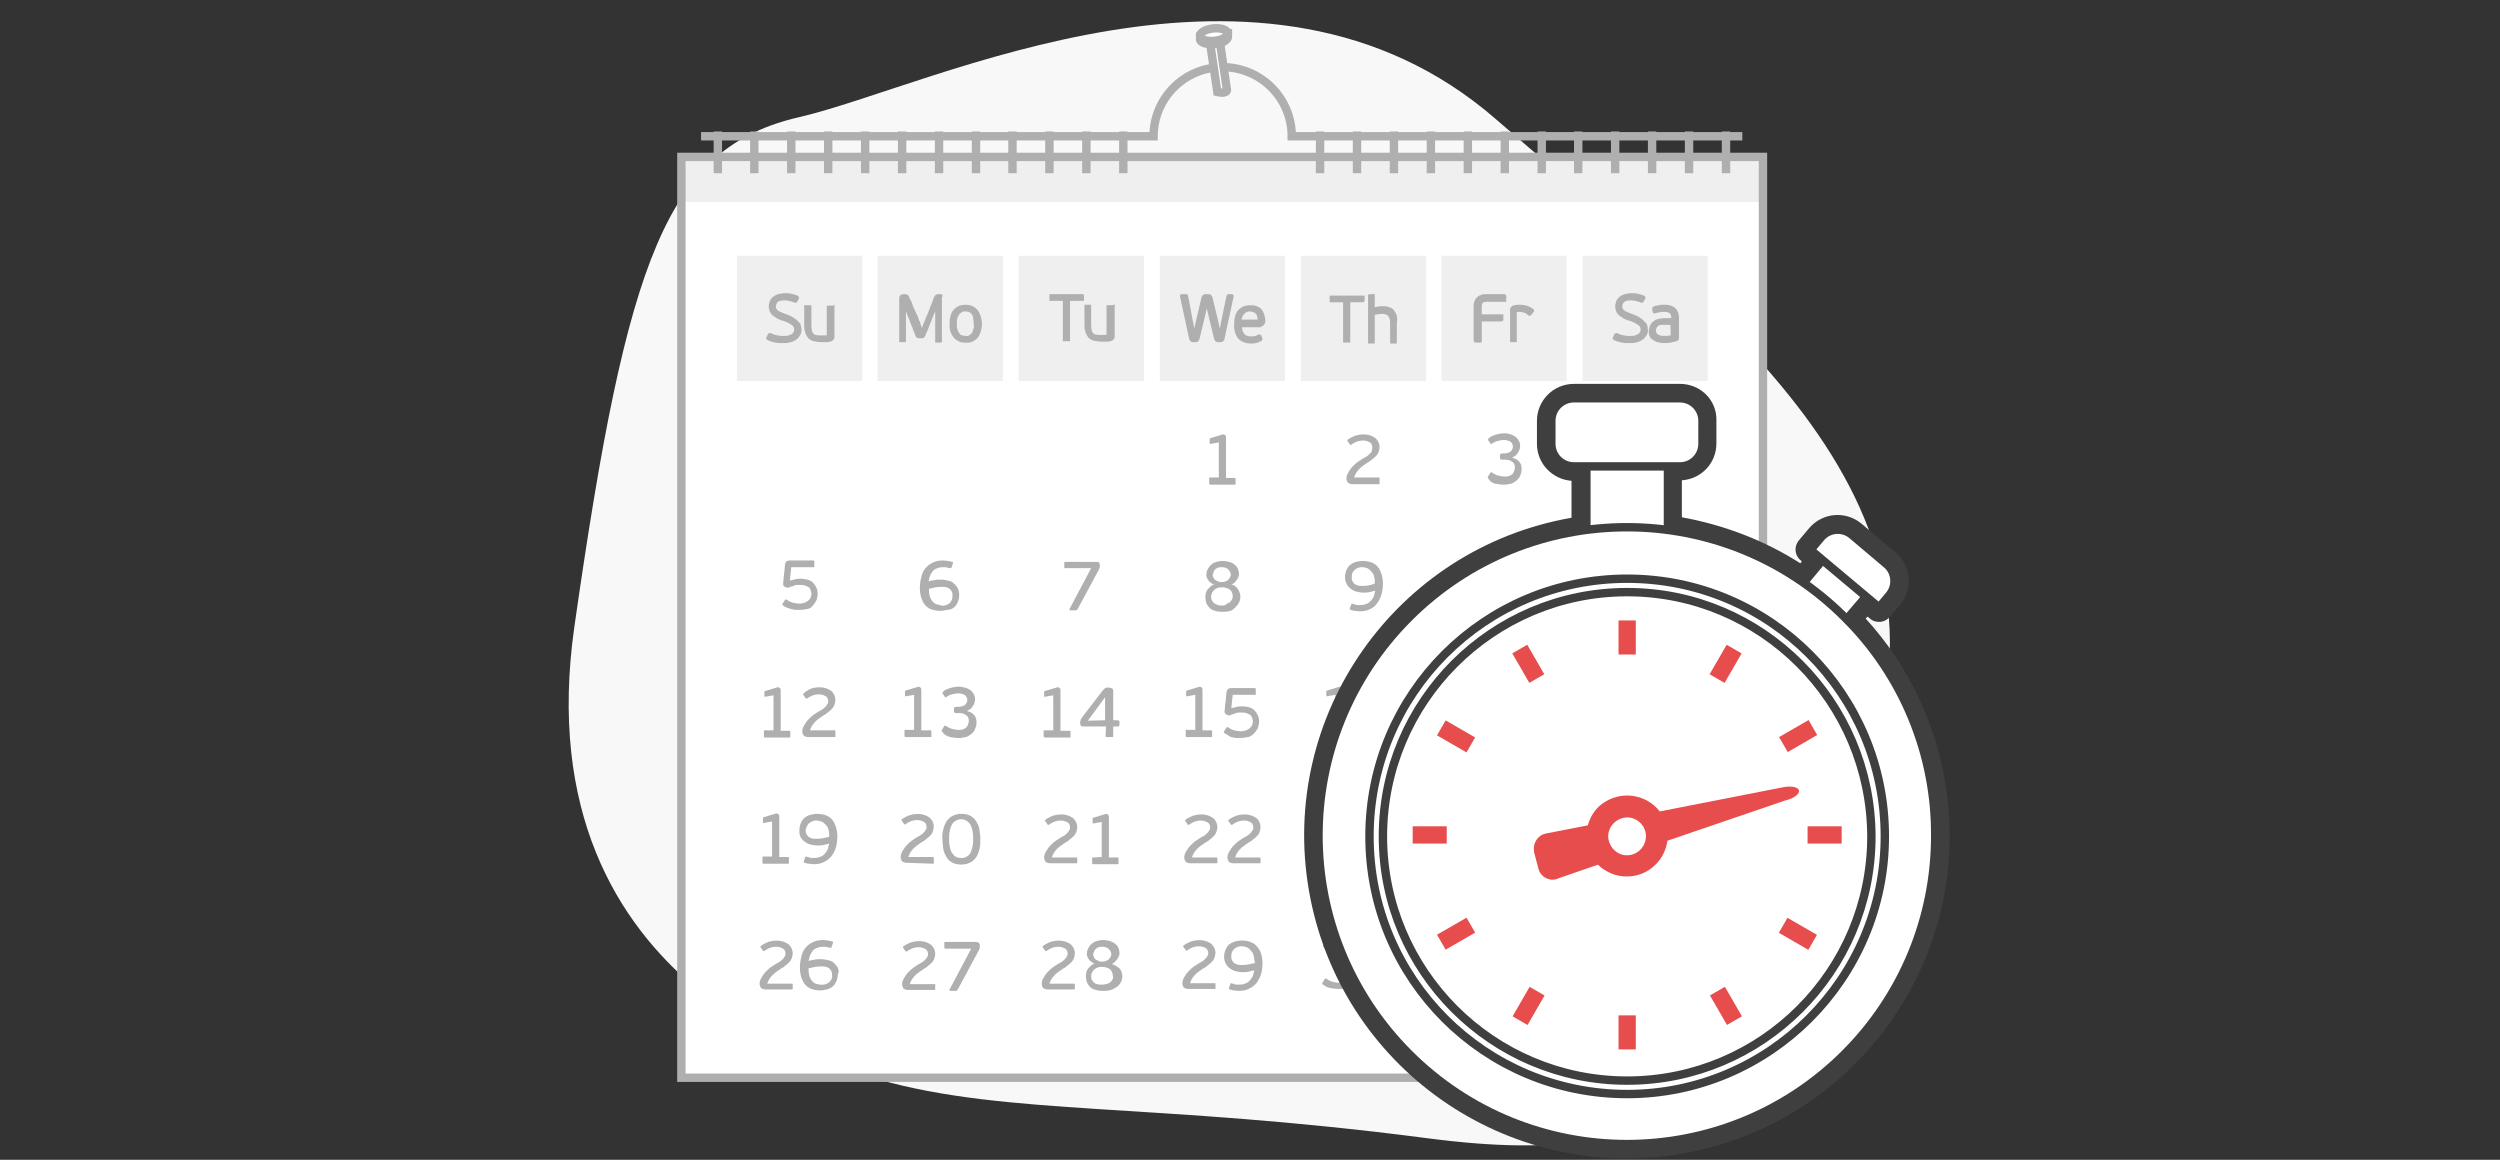 <?xml version="1.0" encoding="utf-8"?>
<!-- Generator: Adobe Illustrator 22.1.0, SVG Export Plug-In . SVG Version: 6.00 Build 0)  -->
<svg version="1.1" id="Layer_1" xmlns="http://www.w3.org/2000/svg" xmlns:xlink="http://www.w3.org/1999/xlink" x="0px" y="0px"
	 viewBox="0 0 521 241.7" style="enable-background:new 0 0 521 241.7;" xml:space="preserve">
<rect x="0" y="0" width="521" height="241.7" fill="#333333" stroke="none"/>
<style type="text/css">
	.st0{fill:#F8F8F8;}
	.st1{fill:#FFFFFF;}
	.st2{fill:#EFEFEF;}
	.st3{fill:none;stroke:#AFAFAF;stroke-width:1.75;stroke-miterlimit:10;}
	.st4{fill:#AFAFAF;stroke:#AFAFAF;stroke-width:0.598;stroke-miterlimit:10;}
	.st5{fill:#AFAFAF;}
	.st6{fill:#FFFFFF;stroke:#AFAFAF;stroke-width:1.75;stroke-miterlimit:10;}
	.st7{fill:#E84D4D;}
	.st8{fill:none;stroke:#3F3F3F;stroke-width:1.75;stroke-miterlimit:10;}
	.st9{fill:#3F3F3F;}
</style>
<title>shipping-page-graphics</title>
<g>
	<g id="Layer_1_1_">
		<path class="st0" d="M183.2,225c-5.7-1.6-74.5-17.4-63.5-94.4s19.2-99.8,46.9-106.2s96.5-41.8,145.1,0.4s101.7,80.8,75,140.3
			s-31.9,79.6-89.3,72.1S210.3,232.6,183.2,225z"/>
		<g id="_Ë_Û__12__x28_ÍÓÔË__x29__157">
			<rect x="142" y="32.7" class="st1" width="225.4" height="191.9"/>
		</g>
		<g id="_Ë_Û__12__x28_ÍÓÔË__x29__157-2">
			<rect x="142" y="32.7" class="st2" width="225.4" height="9.4"/>
		</g>
		<g id="_Ë_Û__12__x28_ÍÓÔË__x29__157_1_">
			<rect x="142" y="32.7" class="st3" width="225.4" height="191.9"/>
		</g>
		<g id="_Ë_Û__4__x28_ÍÓÔË__x29__2">
			<path class="st2" d="M212.3,79.4h26.1V53.3h-26.1V79.4z M241.7,79.4h26.1V53.3h-26.1L241.7,79.4z M182.9,79.4H209V53.3h-26.1
				V79.4z M329.8,53.3v26.1h26.1V53.3H329.8z M271.1,79.4h26.1V53.3h-26.1L271.1,79.4z M300.4,79.4h26.1V53.3h-26.1L300.4,79.4z"/>
		</g>
		<g id="_Ë_Û__4__x28_ÍÓÔË__x29__3">
			<rect x="153.6" y="53.3" class="st2" width="26.1" height="26.1"/>
		</g>
		<g id="Su__x28_ÍÓÔË__x29_">
			<path class="st4" d="M165.7,66.8c-0.3-0.2-0.6-0.4-0.9-0.6c-0.4-0.2-0.7-0.3-1.2-0.5c-0.4-0.1-0.7-0.3-1-0.4
				c-0.3-0.1-0.5-0.2-0.7-0.4c-0.2-0.1-0.3-0.3-0.4-0.5c-0.1-0.2-0.2-0.4-0.1-0.6c0-0.4,0.2-0.8,0.5-1.1c0.4-0.3,0.9-0.4,1.4-0.4
				c0.4,0,0.7,0,1.1,0.1c0.4,0.1,0.9,0.2,1.3,0.4c0.1,0,0.1,0,0.2-0.1l0.3-0.6c0-0.1,0-0.2-0.1-0.2c0,0,0,0,0,0
				c-0.4-0.2-0.9-0.3-1.3-0.4c-0.4-0.1-0.9-0.1-1.3-0.1c-0.4,0-0.9,0.1-1.3,0.2c-0.3,0.1-0.7,0.3-0.9,0.5c-0.3,0.2-0.5,0.5-0.6,0.8
				c-0.1,0.3-0.2,0.7-0.2,1c0,0.3,0.1,0.6,0.2,0.9c0.1,0.3,0.3,0.5,0.5,0.7c0.3,0.2,0.6,0.4,0.9,0.6c0.4,0.2,0.8,0.4,1.3,0.5
				c0.6,0.2,1.2,0.5,1.8,0.9c0.6,0.4,0.8,1.3,0.4,1.9c-0.1,0.2-0.3,0.4-0.5,0.5c-0.2,0.1-0.5,0.2-0.7,0.3c-0.3,0.1-0.6,0.1-0.9,0.1
				c-0.2,0-0.5,0-0.7,0c-0.2,0-0.5-0.1-0.8-0.1c-0.3-0.1-0.5-0.1-0.8-0.2c-0.2-0.1-0.5-0.2-0.7-0.3c-0.1,0-0.2,0-0.2,0.1l-0.3,0.6
				c-0.1,0.1,0,0.2,0.1,0.2c0.3,0.1,0.5,0.3,0.8,0.3c0.3,0.1,0.6,0.2,0.9,0.2c0.3,0.1,0.6,0.1,0.9,0.1c0.3,0,0.5,0,0.8,0
				c0.5,0,0.9-0.1,1.3-0.2c0.4-0.1,0.7-0.3,1-0.5c0.3-0.2,0.5-0.5,0.7-0.8c0.2-0.4,0.3-0.7,0.2-1.1c0-0.4-0.1-0.7-0.2-1
				C166.2,67.3,166,67,165.7,66.8z M173.4,64c0,0-0.1,0-0.1,0h-0.6c-0.1,0-0.1,0-0.1,0c0,0,0,0.1,0,0.1v6c-0.3,0.1-0.6,0.1-0.9,0.1
				c-0.3,0-0.5,0-0.6,0c-0.4,0-0.8,0-1.2-0.1c-0.3-0.1-0.5-0.2-0.7-0.5c-0.2-0.2-0.3-0.5-0.3-0.8c-0.1-0.4-0.1-0.8-0.1-1.1v-3.7
				c0-0.1,0-0.1,0-0.1c0,0-0.1,0-0.1,0H168c-0.1,0-0.1,0-0.1,0c0,0,0,0.1,0,0.1v3.7c0,0.5,0,1,0.2,1.5c0.1,0.4,0.3,0.7,0.5,1
				c0.3,0.3,0.6,0.5,1,0.6c0.5,0.1,1,0.2,1.5,0.2c0.1,0,0.2,0,0.4,0c0.1,0,0.3,0,0.5,0c0.2,0,0.3,0,0.5,0s0.3,0,0.4-0.1
				c0.4,0,0.8-0.4,0.7-0.9c0,0,0,0,0,0v-6C173.4,64.1,173.4,64.1,173.4,64z"/>
		</g>
		<g id="Mo__x28_ÍÓÔË__x29_">
			<path class="st4" d="M195.9,61.6h-0.3c-0.1,0-0.3,0-0.4,0.1c-0.1,0.1-0.2,0.2-0.3,0.4c-0.1,0.1-0.1,0.3-0.2,0.6s-0.2,0.5-0.3,0.8
				c-0.1,0.3-0.3,0.6-0.4,1c-0.1,0.3-0.3,0.7-0.4,1c-0.1,0.3-0.3,0.6-0.4,0.9S193,66.8,193,67c0,0.1-0.1,0.2-0.2,0.4
				c-0.1,0.2-0.2,0.4-0.2,0.6c-0.1,0.2-0.2,0.4-0.2,0.6s-0.1,0.3-0.2,0.4h-0.1c0-0.1-0.1-0.2-0.2-0.4s-0.1-0.4-0.2-0.6
				s-0.2-0.4-0.2-0.6s-0.1-0.3-0.2-0.4c0-0.1-0.1-0.3-0.2-0.6c-0.1-0.3-0.2-0.6-0.4-0.9c-0.1-0.3-0.3-0.7-0.5-1.1
				c-0.2-0.4-0.3-0.7-0.4-1.1c-0.1-0.3-0.3-0.6-0.4-0.8c-0.1-0.2-0.2-0.4-0.2-0.4c0-0.2-0.1-0.3-0.2-0.4c-0.1-0.1-0.3-0.1-0.4-0.1
				h-0.3c-0.2,0-0.3,0-0.5,0.2c-0.1,0.1-0.1,0.3-0.1,0.4v8.7c0,0.1,0,0.1,0,0.1c0,0,0.1,0,0.1,0h0.6c0.1,0,0.1,0,0.1,0
				c0,0,0-0.1,0-0.1v-7.3h0.1l0.6,1.5c0.1,0.2,0.2,0.6,0.4,1c0.2,0.4,0.3,0.8,0.5,1.3c0.2,0.4,0.4,0.9,0.5,1.3
				c0.2,0.4,0.3,0.7,0.4,1c0,0.1,0.1,0.3,0.2,0.4c0.1,0.1,0.3,0.1,0.4,0.1h0.4c0.1,0,0.3,0,0.4-0.1c0.1-0.1,0.2-0.2,0.2-0.4
				c0.1-0.2,0.2-0.5,0.4-0.9c0.2-0.4,0.3-0.8,0.5-1.3c0.2-0.4,0.4-0.9,0.5-1.3c0.2-0.4,0.3-0.7,0.4-0.9l0.7-1.7h0.1v7.4
				c0,0.1,0,0.1,0,0.1c0,0,0.1,0,0.1,0h0.6c0,0,0.1,0,0.1,0c0,0,0.1-0.1,0-0.1v-8.7c0-0.2,0-0.3-0.1-0.4
				C196.3,61.6,196.1,61.5,195.9,61.6z M203.5,64.8c-0.6-0.7-1.4-1-2.3-1c-0.4,0-0.9,0.1-1.2,0.2c-0.4,0.2-0.7,0.4-1,0.7
				c-0.3,0.3-0.5,0.7-0.6,1.2c-0.2,0.5-0.2,1-0.2,1.6c-0.1,1,0.2,1.9,0.8,2.7c0.6,0.6,1.4,1,2.3,0.9c0.9,0.1,1.7-0.3,2.3-1
				C204.6,68.5,204.6,66.4,203.5,64.8L203.5,64.8z M203.2,68.5c-0.1,0.3-0.2,0.6-0.3,0.9c-0.2,0.3-0.4,0.5-0.7,0.7
				c-0.3,0.2-0.7,0.3-1,0.2c-0.3,0-0.7-0.1-1-0.2c-0.3-0.1-0.5-0.4-0.6-0.6c-0.2-0.3-0.3-0.6-0.4-0.9c-0.1-0.4-0.1-0.8-0.1-1.2
				c0-0.4,0-0.7,0.1-1.1c0.1-0.3,0.2-0.6,0.4-0.9c0.4-0.5,1-0.9,1.6-0.8c0.4,0,0.7,0.1,1,0.2c0.3,0.2,0.5,0.4,0.6,0.6
				c0.2,0.3,0.3,0.6,0.3,0.9c0.1,0.4,0.1,0.7,0.1,1.1C203.3,67.8,203.3,68.2,203.2,68.5L203.2,68.5z"/>
		</g>
		<g id="Tu__x28_ÍÓÔË__x29_">
			<path class="st4" d="M225.6,61.6h-6.5c-0.1,0-0.1,0-0.1,0c0,0,0,0.1,0,0.1v0.6c0,0,0,0.1,0,0.1c0,0,0.1,0,0.1,0h2.7v8.3
				c0,0.1,0,0.1,0,0.1c0,0,0.1,0,0.1,0h0.7c0,0,0.1,0,0.1,0c0,0,0-0.1,0-0.1v-8.3h2.8c0,0,0.1,0,0.1,0c0,0,0-0.1,0-0.1v-0.6
				c0-0.1,0-0.1,0-0.1C225.7,61.6,225.7,61.6,225.6,61.6z M231.8,63.9c0,0-0.1,0-0.1,0H231c-0.1,0-0.1,0-0.1,0c0,0,0,0.1,0,0.1v6
				c-0.3,0.1-0.6,0.1-0.9,0.1c-0.3,0-0.5,0-0.6,0c-0.4,0-0.8,0-1.2-0.1c-0.3-0.1-0.5-0.2-0.7-0.5c-0.2-0.2-0.3-0.5-0.3-0.8
				c-0.1-0.4-0.1-0.8-0.1-1.1v-3.7c0-0.1,0-0.1,0-0.1c0,0-0.1,0-0.1,0h-0.6c-0.1,0-0.1,0-0.1,0c0,0,0,0.1,0,0.1v3.7
				c0,0.5,0,1,0.2,1.5c0.1,0.4,0.3,0.7,0.5,1c0.3,0.3,0.6,0.5,1,0.6c0.5,0.1,1,0.2,1.5,0.2c0.1,0,0.2,0,0.4,0s0.3,0,0.5,0
				c0.2,0,0.3,0,0.5,0c0.2,0,0.3,0,0.4-0.1c0.4,0,0.8-0.4,0.7-0.9c0,0,0,0,0,0v-6C231.8,64,231.8,64,231.8,63.9L231.8,63.9z"/>
		</g>
		<g id="We__x28_ÍÓÔË__x29_">
			<path class="st4" d="M256.1,61.6c-0.1,0-0.2,0-0.2,0.1l-1.2,5.8l-0.4,2.3h-0.1l-0.5-2.3l-1.3-5.4c0-0.1-0.1-0.3-0.2-0.4
				c-0.1-0.1-0.2-0.1-0.4-0.1h-0.5c-0.2,0-0.3,0-0.4,0.1c-0.1,0.1-0.1,0.2-0.2,0.3l-1.3,5.5l-0.5,2.2h-0.1l-0.4-2.2l-1.1-5.8
				c0-0.1-0.1-0.1-0.2-0.1h-0.8c-0.1,0-0.1,0-0.1,0.1l1.9,8.8c0,0.1,0.1,0.3,0.2,0.4c0.1,0.1,0.3,0.1,0.4,0.1h0.5
				c0.1,0,0.3,0,0.3-0.1c0.1-0.1,0.1-0.2,0.2-0.4l1.4-5.8l0.4-2h0l0.4,2l1.4,5.8c0,0.1,0.1,0.3,0.2,0.4c0.1,0.1,0.2,0.1,0.3,0.1h0.5
				c0.1,0,0.3,0,0.4-0.1c0.1-0.1,0.2-0.2,0.2-0.4l1.9-8.8c0-0.1,0-0.1-0.1-0.1L256.1,61.6z M263.1,67.6c0.2-0.2,0.3-0.5,0.3-0.7
				c0-0.4-0.1-0.8-0.2-1.2c-0.1-0.4-0.3-0.7-0.5-1c-0.2-0.3-0.6-0.5-0.9-0.6c-0.4-0.2-0.9-0.2-1.3-0.2c-0.4,0-0.8,0.1-1.2,0.2
				c-0.4,0.2-0.7,0.4-1,0.7c-0.3,0.3-0.5,0.7-0.6,1.2c-0.2,0.5-0.2,1.1-0.2,1.6c-0.1,1,0.2,2,0.8,2.8c0.6,0.6,1.5,0.9,2.3,0.9
				c0.4,0,0.7,0,1.1-0.1c0.4-0.1,0.7-0.2,1-0.4c0.1,0,0.1-0.1,0.1-0.2l-0.2-0.5c0-0.1-0.1-0.1-0.2-0.1c-0.2,0.1-0.5,0.2-0.7,0.3
				c-0.3,0.1-0.6,0.1-0.9,0.1c-0.3,0-0.6,0-0.9-0.1c-0.3-0.1-0.5-0.2-0.7-0.4c-0.2-0.2-0.4-0.5-0.5-0.8c-0.1-0.4-0.2-0.8-0.2-1.2
				h4.1C262.7,67.7,262.9,67.7,263.1,67.6z M258.4,66.9c0-0.3,0.1-0.6,0.2-0.9c0.1-0.3,0.2-0.5,0.4-0.7c0.2-0.2,0.4-0.4,0.6-0.5
				c0.3-0.1,0.6-0.2,0.8-0.2c0.3,0,0.7,0.1,1,0.2c0.2,0.1,0.5,0.3,0.6,0.5c0.2,0.2,0.3,0.5,0.3,0.7c0.1,0.3,0.1,0.6,0.1,0.9
				L258.4,66.9z"/>
		</g>
		<g id="Th__x28_ÍÓÔË__x29_">
			<path class="st4" d="M284,61.9h-6.5c-0.1,0-0.1,0-0.1,0c0,0,0,0.1,0,0.1v0.6c0,0,0,0.1,0,0.1c0,0,0.1,0,0.1,0h2.7v8.3
				c0,0.1,0,0.1,0,0.1c0,0,0.1,0,0.1,0h0.7c0,0,0.1,0,0.1,0c0,0,0-0.1,0-0.1v-8.3h2.8c0.1,0,0.2,0,0.2-0.1c0,0,0-0.1,0-0.1V62
				c0-0.1,0-0.1,0-0.1C284.1,61.9,284,61.9,284,61.9z M290.8,65.9c-0.1-0.4-0.3-0.7-0.5-1c-0.2-0.3-0.5-0.5-0.9-0.6
				c-0.4-0.2-0.9-0.2-1.3-0.2c-0.3,0-0.6,0-0.9,0.1c-0.3,0-0.7,0.1-1,0.3l0-2.8c0-0.1,0-0.1,0-0.1c0,0-0.1,0-0.1,0h-0.6
				c0,0-0.1,0-0.1,0c0,0-0.1,0.1,0,0.1v9.5c0,0.1,0,0.1,0,0.1c0,0,0.1,0,0.1,0h0.6c0.1,0,0.1,0,0.1,0c0,0,0-0.1,0-0.1v-5.8
				c0.3-0.1,0.6-0.2,0.9-0.2c0.3,0,0.6-0.1,0.9-0.1c0.6,0,1.1,0.2,1.5,0.5c0.4,0.5,0.5,1.1,0.5,1.7v3.9c0,0.1,0,0.1,0,0.1
				c0,0,0.1,0,0.1,0h0.6c0,0,0.1,0,0.1,0c0,0,0-0.1,0-0.1l0-3.9C290.9,66.8,290.9,66.3,290.8,65.9z"/>
		</g>
		<g id="Fr__x28_ÍÓÔË__x29_">
			<path class="st4" d="M313.4,61.6h-3.7c-0.4,0-0.7,0-1.1,0.2c-0.3,0.1-0.5,0.3-0.7,0.5c-0.2,0.2-0.3,0.5-0.4,0.7
				c-0.1,0.3-0.1,0.6-0.1,0.9v7c0,0.1,0,0.1,0.1,0.2c0.1,0,0.1,0,0.2,0h0.6c0.1,0,0.1,0,0.2,0c0,0,0.1-0.1,0-0.2v-4.2h4.3
				c0.1,0,0.1,0,0.2-0.1c0-0.1,0-0.1,0-0.2v-0.4c0-0.1,0-0.1,0-0.2c0,0-0.1,0-0.2,0h-4.3v-2c0-0.3,0.1-0.6,0.3-0.9
				c0.2-0.2,0.6-0.3,0.9-0.3h3.7c0.1,0,0.1,0,0.2,0c0-0.1,0-0.1,0-0.2v-0.5c0-0.1,0-0.1,0-0.2C313.6,61.6,313.5,61.6,313.4,61.6z
				 M319.4,64.7c-0.7-0.6-1.7-0.9-2.6-0.9c-0.4,0-0.7,0-1.1,0.1c-0.2,0-0.4,0.1-0.6,0.3c-0.1,0.2-0.2,0.4-0.1,0.6v6.1
				c0,0.1,0,0.1,0,0.1c0,0,0.1,0,0.1,0h0.6c0.1,0,0.1,0,0.1,0c0,0,0-0.1,0-0.1v-6.1c0.2,0,0.3-0.1,0.5-0.1c0.2,0,0.3,0,0.4,0
				c0.4,0,0.8,0.1,1.1,0.2c0.3,0.1,0.6,0.3,0.9,0.6c0,0,0.1,0,0.1,0c0,0,0.1,0,0.1-0.1l0.4-0.5C319.4,64.9,319.4,64.8,319.4,64.7
				C319.4,64.8,319.4,64.7,319.4,64.7z"/>
		</g>
		<g id="Sa__x28_ÍÓÔË__x29_">
			<path class="st4" d="M342.1,66.8c-0.3-0.2-0.6-0.4-0.9-0.6c-0.4-0.2-0.7-0.3-1.2-0.5c-0.4-0.1-0.7-0.3-1-0.4
				c-0.3-0.1-0.5-0.2-0.7-0.4c-0.2-0.1-0.3-0.3-0.4-0.5c-0.1-0.2-0.2-0.4-0.1-0.6c0-0.4,0.2-0.8,0.5-1.1c0.4-0.3,0.9-0.4,1.4-0.4
				c0.4,0,0.7,0,1.1,0.1c0.4,0.1,0.9,0.2,1.3,0.4c0.1,0,0.1,0,0.2-0.1l0.3-0.6c0-0.1,0-0.2-0.1-0.2c0,0,0,0,0,0
				c-0.4-0.2-0.9-0.3-1.3-0.4c-0.4-0.1-0.9-0.1-1.3-0.1c-0.4,0-0.9,0.1-1.3,0.2c-0.3,0.1-0.7,0.3-0.9,0.5c-0.3,0.2-0.5,0.5-0.6,0.8
				c-0.1,0.3-0.2,0.7-0.2,1c0,0.3,0.1,0.6,0.2,0.9c0.1,0.3,0.3,0.5,0.5,0.7c0.3,0.2,0.6,0.4,0.9,0.6c0.4,0.2,0.8,0.4,1.3,0.5
				c0.6,0.2,1.2,0.5,1.8,0.9c0.6,0.4,0.8,1.3,0.4,1.9c-0.1,0.2-0.3,0.4-0.5,0.5c-0.2,0.1-0.5,0.2-0.7,0.3c-0.3,0.1-0.6,0.1-0.9,0.1
				c-0.2,0-0.5,0-0.7,0c-0.2,0-0.5-0.1-0.8-0.1c-0.3-0.1-0.5-0.1-0.8-0.2c-0.2-0.1-0.5-0.2-0.7-0.3c-0.1,0-0.2,0-0.2,0.1l-0.3,0.6
				c-0.1,0.1,0,0.2,0.1,0.2c0.3,0.1,0.5,0.3,0.8,0.3c0.3,0.1,0.6,0.2,0.9,0.2c0.3,0.1,0.6,0.1,0.9,0.1c0.3,0,0.5,0,0.8,0
				c0.5,0,0.9-0.1,1.3-0.2c0.4-0.1,0.7-0.3,1-0.5c0.3-0.2,0.5-0.5,0.7-0.8c0.2-0.4,0.3-0.7,0.2-1.1c0-0.4-0.1-0.7-0.2-1
				C342.5,67.3,342.3,67,342.1,66.8z M348.9,64.4c-0.5-0.4-1.2-0.6-1.9-0.6c-0.2,0-0.4,0-0.6,0c-0.2,0-0.4,0-0.6,0.1
				c-0.2,0-0.4,0.1-0.6,0.1c-0.2,0-0.4,0.1-0.5,0.2c-0.1,0-0.1,0.1-0.1,0.2c0,0,0,0,0,0l0.1,0.5c0,0.1,0,0.1,0.1,0.1
				c0.1,0,0.1,0,0.1,0c0.3-0.1,0.6-0.2,0.9-0.2c0.3-0.1,0.6-0.1,1-0.1c0.3,0,0.6,0,0.9,0.1c0.2,0.1,0.4,0.2,0.5,0.3
				c0.1,0.1,0.2,0.3,0.3,0.5c0,0.2,0.1,0.4,0.1,0.6v0.4h-1.8c-0.4,0-0.9,0.1-1.3,0.2c-0.3,0.1-0.6,0.3-0.9,0.5
				c-0.2,0.2-0.4,0.5-0.5,0.8c-0.1,0.3-0.2,0.6-0.2,0.9c0,0.3,0,0.6,0.1,0.8c0.1,0.3,0.2,0.5,0.5,0.7c0.3,0.2,0.6,0.4,0.9,0.5
				c0.5,0.1,0.9,0.2,1.4,0.2c0.4,0,0.9,0,1.3-0.1c0.4-0.1,0.9-0.2,1.3-0.3c0.1-0.1,0.2-0.2,0.2-0.3v-4.3
				C349.6,65.5,349.4,64.9,348.9,64.4z M348.5,70.1c-0.2,0.1-0.3,0.1-0.5,0.1c-0.2,0-0.3,0.1-0.5,0.1c-0.2,0-0.3,0-0.5,0
				c-0.1,0-0.2,0-0.3,0c-0.2,0-0.5,0-0.7-0.1c-0.2,0-0.4-0.1-0.6-0.2c-0.2-0.1-0.3-0.3-0.4-0.4c-0.1-0.2-0.2-0.4-0.2-0.7
				c0-0.3,0.1-0.6,0.2-0.8c0.1-0.2,0.3-0.4,0.5-0.5c0.2-0.1,0.4-0.2,0.6-0.2c0.2,0,0.4,0,0.6,0h1.7L348.5,70.1z"/>
		</g>
		<g id="_x31__2_3_4_5_6_7_8_9_10_11_12_13_14_15_16_17_18_19_20_21_22_23_24___x28_ÍÓÔË__x29__29">
			<path class="st5" d="M188.8,153.6h5.1c0.1,0,0.2,0,0.2-0.1c0-0.1,0-0.1,0-0.2v-0.8c0-0.1,0-0.1,0-0.2c0,0-0.1-0.1-0.2-0.1H192
				v-8.5c0-0.2-0.1-0.4-0.3-0.5c-0.2-0.1-0.4-0.1-0.6,0l-2.3,0.7c-0.1,0-0.2,0.1-0.2,0.1c0,0.1,0,0.1,0,0.2v0.7c0,0.1,0,0.1,0,0.2
				c0,0,0.1,0,0.2,0l1.7-0.3v7.3h-1.8c-0.1,0-0.2,0-0.2,0.1c0,0.1,0,0.1,0,0.2v0.8c0,0.1,0,0.1,0,0.2
				C188.6,153.6,188.7,153.6,188.8,153.6z M198,153.6c0.6,0.1,1.2,0.2,1.8,0.2c0.5,0,1-0.1,1.5-0.2c0.4-0.1,0.8-0.4,1.2-0.7
				c0.3-0.3,0.6-0.6,0.7-1c0.2-0.4,0.3-0.8,0.3-1.3c0-0.3,0-0.6-0.1-0.9c-0.2-0.5-0.5-0.9-1-1.2c-0.2-0.1-0.5-0.2-0.8-0.3v-0.1
				c0.5-0.2,0.9-0.5,1.1-0.9c0.3-0.4,0.5-0.9,0.5-1.5c0-0.4-0.1-0.8-0.3-1.1c-0.2-0.3-0.4-0.6-0.7-0.8c-0.3-0.2-0.7-0.4-1.1-0.5
				c-0.4-0.1-0.8-0.2-1.3-0.2c-0.3,0-0.6,0-0.9,0.1c-0.3,0-0.6,0.1-0.9,0.2c-0.3,0.1-0.6,0.2-0.8,0.3c-0.3,0.1-0.5,0.3-0.7,0.5
				c-0.1,0.1-0.1,0.2-0.1,0.3c0,0,0,0,0,0l0.5,0.7c0.1,0.2,0.2,0.2,0.4,0c0.3-0.2,0.7-0.4,1.1-0.5c0.4-0.1,0.8-0.2,1.3-0.2
				c0.2,0,0.5,0,0.7,0.1c0.2,0,0.4,0.1,0.6,0.2c0.2,0.1,0.3,0.3,0.4,0.4c0.1,0.2,0.2,0.4,0.2,0.6c0,0.4-0.2,0.9-0.5,1.1
				c-0.4,0.3-0.9,0.4-1.5,0.4h-0.4c-0.3,0-0.4,0.2-0.4,0.5v0.4c0,0.1,0,0.2,0.1,0.3c0.1,0.1,0.2,0.1,0.3,0.1h0.5c0.3,0,0.6,0,1,0.1
				c0.2,0.1,0.5,0.2,0.7,0.4c0.2,0.1,0.3,0.3,0.4,0.5c0.1,0.2,0.1,0.4,0.1,0.6c0,0.5-0.2,1-0.5,1.4c-0.5,0.4-1.1,0.6-1.8,0.5
				c-0.4,0-0.8-0.1-1.2-0.2c-0.4-0.1-0.8-0.3-1.2-0.6c-0.2-0.1-0.3-0.1-0.4,0l-0.5,0.8c-0.1,0.1-0.1,0.2,0,0.3
				C196.8,153.2,197.4,153.4,198,153.6L198,153.6z M217.8,153.7h5.1c0.1,0,0.2,0,0.2-0.1c0-0.1,0-0.1,0-0.2v-0.8c0-0.1,0-0.1,0-0.2
				c0,0-0.1-0.1-0.2-0.1H221v-8.5c0-0.2-0.1-0.4-0.3-0.5c-0.2-0.1-0.4-0.1-0.6,0l-2.3,0.7c-0.1,0-0.2,0.1-0.2,0.1c0,0.1,0,0.1,0,0.2
				v0.7c0,0.1,0,0.1,0,0.2c0,0,0.1,0,0.2,0l1.7-0.3v7.3h-1.8c-0.1,0-0.2,0-0.2,0.1c0,0.1,0,0.1,0,0.2v0.8c0,0.1,0,0.1,0,0.2
				C217.6,153.7,217.7,153.7,217.8,153.7z M198.8,126.6c0.4-0.3,0.6-0.7,0.8-1.1c0.2-0.5,0.3-1,0.3-1.5c0-0.5-0.1-1-0.3-1.4
				c-0.2-0.4-0.5-0.7-0.8-1c-0.3-0.3-0.7-0.5-1.2-0.6c-0.5-0.1-0.9-0.2-1.4-0.2c-0.2,0-0.4,0-0.7,0c-0.2,0-0.5,0-0.7,0.1
				c-0.2,0-0.5,0.1-0.7,0.1c-0.2,0-0.4,0.1-0.6,0.2c0.1-0.4,0.2-0.8,0.3-1.2c0.2-0.4,0.4-0.7,0.6-1c0.3-0.3,0.6-0.5,1-0.6
				c0.4-0.2,0.9-0.2,1.3-0.2c0.2,0,0.5,0,0.7,0.1c0.2,0,0.4,0.1,0.6,0.1c0.1,0,0.2,0,0.2,0c0.1,0,0.1-0.1,0.1-0.2l0.3-0.8
				c0-0.1,0-0.2,0-0.2c0,0-0.1-0.1-0.2-0.1c-0.3-0.1-0.6-0.2-0.9-0.2c-0.3,0-0.6-0.1-0.9-0.1c-0.8,0-1.6,0.1-2.3,0.5
				c-0.6,0.3-1.1,0.7-1.5,1.2c-0.4,0.5-0.7,1.2-0.8,1.8c-0.2,0.7-0.3,1.5-0.3,2.3c0,0.7,0.1,1.3,0.3,2c0.2,0.5,0.4,1.1,0.8,1.5
				c0.3,0.4,0.8,0.7,1.3,0.9c0.6,0.2,1.2,0.3,1.8,0.3c0.5,0,1-0.1,1.4-0.2C198,127.1,198.4,126.9,198.8,126.6z M195.1,125.9
				c-0.3-0.1-0.6-0.4-0.8-0.6c-0.2-0.3-0.4-0.6-0.5-0.9c-0.1-0.4-0.2-0.8-0.2-1.2v-0.2c0-0.1,0-0.2,0-0.3c0.5-0.1,0.9-0.2,1.4-0.3
				c0.5-0.1,0.9-0.1,1.4-0.1c0.3,0,0.6,0,0.9,0.1c0.2,0.1,0.5,0.2,0.7,0.4c0.2,0.2,0.3,0.4,0.4,0.6c0.1,0.2,0.1,0.5,0.1,0.8
				c0,0.6-0.2,1.1-0.6,1.5c-0.5,0.4-1.1,0.6-1.7,0.5C195.8,126.1,195.4,126,195.1,125.9z M194.4,180c0.1,0,0.2,0,0.2-0.1
				c0-0.1,0-0.1,0-0.2v-0.8c0-0.1,0-0.1,0-0.2c0,0-0.1-0.1-0.2-0.1h-5.1c0.2-0.7,0.6-1.3,1.1-1.8c0.5-0.5,1.1-0.9,1.7-1.3
				c0.4-0.2,0.7-0.4,1-0.7c0.3-0.2,0.6-0.5,0.8-0.7c0.2-0.2,0.4-0.5,0.5-0.8c0.1-0.3,0.2-0.7,0.2-1c0-0.4-0.1-0.8-0.3-1.2
				c-0.2-0.3-0.4-0.6-0.7-0.8c-0.3-0.2-0.7-0.4-1.1-0.5c-1-0.3-2-0.2-3,0.1c-0.5,0.2-1.1,0.5-1.5,0.8c-0.1,0.1-0.2,0.2-0.1,0.3
				c0,0,0,0,0,0l0.5,0.7c0,0.1,0.1,0.1,0.2,0.1c0.1,0,0.1,0,0.2-0.1c0.7-0.5,1.5-0.8,2.3-0.8c0.5,0,1,0.1,1.5,0.4
				c0.3,0.2,0.5,0.6,0.5,1c0,0.2,0,0.4-0.1,0.5c-0.1,0.2-0.2,0.3-0.3,0.5c-0.2,0.2-0.3,0.3-0.5,0.5c-0.3,0.2-0.5,0.4-0.8,0.5
				c-0.3,0.2-0.7,0.4-1.1,0.7c-0.5,0.3-0.9,0.7-1.3,1.1c-0.4,0.4-0.7,0.9-1,1.4c-0.2,0.4-0.3,0.7-0.3,1.1c0,0.3,0.1,0.6,0.3,0.9
				c0.3,0.2,0.6,0.3,0.9,0.3L194.4,180z M194.7,205.1h-5.1c0.2-0.7,0.6-1.3,1.1-1.8c0.5-0.5,1.1-0.9,1.7-1.3c0.4-0.2,0.7-0.4,1-0.7
				c0.3-0.2,0.6-0.5,0.8-0.7c0.2-0.2,0.4-0.5,0.5-0.8c0.1-0.3,0.2-0.7,0.2-1c0-0.4-0.1-0.8-0.3-1.2c-0.2-0.3-0.4-0.6-0.7-0.8
				c-0.3-0.2-0.7-0.4-1.1-0.5c-1-0.3-2-0.2-3,0.1c-0.5,0.2-1.1,0.5-1.5,0.8c-0.1,0.1-0.2,0.2-0.1,0.3c0,0,0,0,0,0l0.5,0.7
				c0,0.1,0.1,0.1,0.2,0.1c0.1,0,0.1,0,0.2-0.1c0.7-0.5,1.5-0.8,2.3-0.8c0.5,0,1,0.1,1.5,0.4c0.3,0.2,0.5,0.6,0.5,1
				c0,0.2,0,0.4-0.1,0.5c-0.1,0.2-0.2,0.3-0.3,0.5c-0.2,0.2-0.3,0.3-0.5,0.5c-0.3,0.2-0.5,0.4-0.8,0.5c-0.3,0.2-0.7,0.4-1.1,0.7
				c-0.5,0.3-0.9,0.7-1.3,1.1c-0.4,0.4-0.7,0.9-1,1.4c-0.2,0.4-0.3,0.7-0.3,1.1c0,0.3,0.1,0.6,0.3,0.9c0.3,0.2,0.6,0.3,0.9,0.3h5.5
				c0.1,0,0.2,0,0.2-0.1c0-0.1,0-0.1,0-0.2v-0.8c0-0.1,0-0.1,0-0.2C194.9,205.1,194.8,205.1,194.7,205.1L194.7,205.1z M203.3,196.3
				H197c-0.1,0-0.2,0-0.2,0.1c0,0.1,0,0.1,0,0.2v0.8c0,0.1,0,0.1,0,0.2c0,0,0.1,0.1,0.2,0.1h5.4l-4.5,8.5c0,0.1-0.1,0.2,0,0.2
				c0,0.1,0.1,0.1,0.2,0.1h1.1c0.1,0,0.2,0,0.2-0.1c0.1-0.1,0.1-0.1,0.2-0.2l4.3-8c0.1-0.1,0.1-0.3,0.2-0.4c0-0.1,0.1-0.3,0.1-0.4
				v-0.4c0-0.2-0.1-0.4-0.2-0.5C203.7,196.3,203.5,196.3,203.3,196.3z M247.3,153.6h5.1c0.1,0,0.2,0,0.2-0.1c0-0.1,0-0.1,0-0.2v-0.8
				c0-0.1,0-0.1,0-0.2c0,0-0.1-0.1-0.2-0.1h-1.8v-8.5c0-0.2-0.1-0.4-0.3-0.5c-0.2-0.1-0.4-0.1-0.6,0l-2.3,0.7
				c-0.1,0-0.2,0.1-0.2,0.1c0,0.1,0,0.1,0,0.2v0.7c0,0.1,0,0.1,0,0.2c0,0,0.1,0,0.2,0l1.7-0.3v7.3h-1.8c-0.1,0-0.2,0-0.2,0.1
				c0,0.1,0,0.1,0,0.2v0.8c0,0.1,0,0.1,0,0.2C247.1,153.6,247.2,153.6,247.3,153.6L247.3,153.6z M335.9,127.3h5.1
				c0.1,0,0.2,0,0.2-0.1c0-0.1,0-0.1,0-0.2v-0.8c0-0.1,0-0.1,0-0.2c0,0-0.1-0.1-0.2-0.1h-1.8v-8.5c0-0.2-0.1-0.4-0.3-0.5
				c-0.2-0.1-0.4-0.1-0.6,0l-2.3,0.7c-0.1,0-0.2,0.1-0.2,0.1c0,0.1,0,0.1,0,0.2v0.7c0,0.1,0,0.1,0,0.2c0,0,0.1,0,0.2,0l1.7-0.3v7.3
				h-1.8c-0.1,0-0.2,0-0.2,0.1c0,0.1,0,0.1,0,0.2v0.8c0,0.1,0,0.1,0,0.2C335.7,127.3,335.8,127.3,335.9,127.3L335.9,127.3z
				 M335.4,153.6h5.1c0.1,0,0.2,0,0.2-0.1c0-0.1,0-0.1,0-0.2v-0.8c0-0.1,0-0.1,0-0.2c0,0-0.1-0.1-0.2-0.1h-1.8v-8.5
				c0-0.2-0.1-0.4-0.3-0.5c-0.2-0.1-0.4-0.1-0.6,0l-2.3,0.7c-0.1,0-0.2,0.1-0.2,0.1c0,0.1,0,0.1,0,0.2v0.7c0,0.1,0,0.1,0,0.2
				c0,0,0.1,0,0.2,0l1.7-0.3v7.3h-1.8c-0.1,0-0.2,0-0.2,0.1c0,0.1,0,0.1,0,0.2v0.8c0,0.1,0,0.1,0,0.2
				C335.2,153.6,335.3,153.6,335.4,153.6L335.4,153.6z M311.6,100.8c0.6,0.1,1.2,0.2,1.8,0.2c0.5,0,1-0.1,1.5-0.2
				c0.4-0.1,0.8-0.4,1.2-0.7c0.3-0.3,0.6-0.6,0.7-1c0.2-0.4,0.3-0.8,0.3-1.3c0-0.3,0-0.6-0.1-0.9c-0.2-0.5-0.5-0.9-1-1.2
				c-0.2-0.1-0.5-0.2-0.8-0.3v-0.1c0.5-0.2,0.9-0.5,1.1-0.9c0.3-0.4,0.5-0.9,0.5-1.5c0-0.4-0.1-0.8-0.3-1.1
				c-0.2-0.3-0.4-0.6-0.7-0.8c-0.3-0.2-0.7-0.4-1-0.5c-0.4-0.1-0.8-0.2-1.3-0.2c-0.6,0-1.2,0.1-1.8,0.3c-0.3,0.1-0.6,0.2-0.8,0.3
				c-0.3,0.1-0.5,0.3-0.7,0.5c-0.1,0.1-0.1,0.2-0.1,0.3c0,0,0,0,0,0l0.5,0.7c0.1,0.2,0.2,0.2,0.4,0c0.3-0.2,0.7-0.4,1.1-0.5
				c0.4-0.1,0.8-0.2,1.3-0.2c0.2,0,0.5,0,0.7,0.1c0.2,0,0.4,0.1,0.6,0.2c0.2,0.1,0.3,0.3,0.4,0.4c0.1,0.2,0.2,0.4,0.2,0.6
				c0,0.4-0.2,0.9-0.5,1.1c-0.4,0.3-0.9,0.4-1.5,0.4H313c-0.3,0-0.4,0.2-0.4,0.5v0.4c0,0.1,0,0.2,0.1,0.3c0.1,0.1,0.2,0.1,0.3,0.1
				h0.5c0.3,0,0.6,0,1,0.1c0.2,0.1,0.5,0.2,0.7,0.4c0.2,0.1,0.3,0.3,0.4,0.5c0.1,0.2,0.1,0.4,0.1,0.6c0,0.5-0.2,1-0.5,1.4
				c-0.5,0.4-1.1,0.6-1.8,0.5c-0.4,0-0.8-0.1-1.2-0.2c-0.4-0.1-0.8-0.3-1.2-0.6c-0.2-0.1-0.3-0.1-0.4,0l-0.5,0.8
				c-0.1,0.1-0.1,0.2,0,0.3C310.5,100.4,311.1,100.7,311.6,100.8L311.6,100.8z M339,98.5c0.2,0.1,0.4,0.1,0.6,0.1h4.6v2
				c0,0.1,0,0.2,0.1,0.2c0.1,0,0.1,0,0.2,0h1c0.1,0,0.1,0,0.2,0c0,0,0.1-0.1,0.1-0.2v-2h1c0.1,0,0.2,0,0.2-0.1
				c0-0.1,0.1-0.1,0.1-0.2v-0.7c0-0.1,0-0.1-0.1-0.2c-0.1,0-0.1-0.1-0.2-0.1h-1v-6c0-0.2,0-0.5-0.2-0.6c-0.2-0.1-0.4-0.2-0.6-0.2
				h-0.5c-0.2,0-0.4,0.1-0.5,0.2c-0.1,0.1-0.3,0.3-0.4,0.4l-4.3,5.6c-0.1,0.1-0.2,0.3-0.3,0.5c0,0.2-0.1,0.3-0.1,0.5v0.2
				C338.7,98.2,338.8,98.4,339,98.5L339,98.5z M344.1,92.5L344.1,92.5l0,4.9h-3.7l0-0.1L344.1,92.5z M306.2,152.3
				c-0.1,0-0.2,0-0.2,0.1c0,0.1,0,0.1,0,0.2v0.8c0,0.1,0,0.1,0,0.2c0,0,0.1,0.1,0.2,0.1h5.1c0.1,0,0.2,0,0.2-0.1c0-0.1,0-0.1,0-0.2
				v-0.8c0-0.1,0-0.1,0-0.2c0,0-0.1-0.1-0.2-0.1h-1.8v-8.5c0-0.2-0.1-0.4-0.3-0.5c-0.2-0.1-0.4-0.1-0.6,0l-2.3,0.7
				c-0.1,0-0.2,0.1-0.2,0.1c0,0.1,0,0.1,0,0.2v0.7c0,0.1,0,0.1,0,0.2c0,0,0.1,0,0.2,0l1.7-0.3v7.3L306.2,152.3z M222,118.4h5.4
				l-4.5,8.5c0,0.1-0.1,0.2,0,0.2c0,0.1,0.1,0.1,0.2,0.1h1.1c0.1,0,0.2,0,0.2-0.1c0.1-0.1,0.1-0.1,0.2-0.2l4.3-8
				c0.1-0.1,0.1-0.3,0.2-0.4c0-0.1,0.1-0.3,0.1-0.4v-0.4c0-0.2-0.1-0.4-0.2-0.5c-0.2-0.1-0.3-0.1-0.5-0.1H222c-0.1,0-0.2,0-0.2,0.1
				c0,0.1,0,0.1,0,0.2v0.8c0,0.1,0,0.1,0,0.2C221.8,118.3,221.9,118.4,222,118.4L222,118.4z M344.7,117.8c0,0.1,0,0.1,0,0.2v0.7
				c0,0.1,0,0.1,0,0.2c0,0,0.1,0,0.2,0l1.7-0.3v7.3h-1.8c-0.1,0-0.2,0-0.2,0.1c0,0.1,0,0.1,0,0.2v0.8c0,0.1,0,0.1,0,0.2
				c0,0,0.1,0.1,0.2,0.1h5.1c0.1,0,0.2,0,0.2-0.1c0-0.1,0-0.1,0-0.2v-0.8c0-0.1,0-0.1,0-0.2c0,0-0.1-0.1-0.2-0.1h-1.8v-8.5
				c0-0.2-0.1-0.4-0.3-0.5c-0.2-0.1-0.4-0.1-0.6,0l-2.3,0.7C344.9,117.7,344.8,117.8,344.7,117.8L344.7,117.8z M252.2,101h5.1
				c0.1,0,0.2,0,0.2-0.1c0-0.1,0-0.1,0-0.2v-0.8c0-0.1,0-0.1,0-0.2c0,0-0.1-0.1-0.2-0.1h-1.8v-8.5c0-0.2-0.1-0.4-0.3-0.5
				c-0.2-0.1-0.4-0.1-0.6,0l-2.3,0.7c-0.1,0-0.2,0.1-0.2,0.1c0,0.1,0,0.1,0,0.2v0.7c0,0.1,0,0.1,0,0.2c0,0,0.1,0,0.2,0l1.7-0.3v7.3
				h-1.8c-0.1,0-0.2,0-0.2,0.1c0,0.1,0,0.1,0,0.2v0.8c0,0.1,0,0.1,0,0.2C252.1,101,252.1,101,252.2,101L252.2,101z M203.4,171.1
				c-0.3-0.5-0.7-0.8-1.2-1.1c-0.6-0.3-1.2-0.4-1.8-0.4c-0.6,0-1.2,0.1-1.8,0.4c-0.5,0.2-0.9,0.6-1.3,1.1c-0.3,0.5-0.6,1.1-0.7,1.7
				c-0.2,0.7-0.3,1.4-0.2,2.1c0,0.7,0.1,1.4,0.2,2.1c0.1,0.6,0.4,1.2,0.7,1.7c0.3,0.5,0.7,0.8,1.2,1.1c1.1,0.5,2.5,0.5,3.6,0
				c0.5-0.2,0.9-0.6,1.3-1.1c0.3-0.5,0.6-1.1,0.7-1.7c0.2-0.7,0.2-1.4,0.2-2.1c0-0.7-0.1-1.4-0.2-2.1
				C204,172.1,203.7,171.6,203.4,171.1L203.4,171.1z M202.7,176.3c-0.1,0.4-0.2,0.9-0.4,1.3c-0.2,0.4-0.4,0.7-0.8,0.9
				c-0.4,0.2-0.8,0.4-1.2,0.3c-0.4,0-0.9-0.1-1.2-0.3c-0.3-0.2-0.6-0.6-0.8-0.9c-0.2-0.4-0.3-0.8-0.4-1.3c-0.1-0.5-0.1-1-0.1-1.5
				c0-0.5,0-1,0.1-1.5c0.1-0.4,0.2-0.9,0.4-1.3c0.2-0.4,0.4-0.7,0.8-0.9c0.7-0.5,1.7-0.5,2.4,0c0.3,0.2,0.6,0.5,0.8,0.9
				c0.2,0.4,0.3,0.8,0.4,1.3c0.1,0.5,0.1,1,0.1,1.5C202.8,175.4,202.8,175.9,202.7,176.3L202.7,176.3z M276.5,153.6h5.1
				c0.1,0,0.2,0,0.2-0.1c0-0.1,0-0.1,0-0.2v-0.8c0-0.1,0-0.1,0-0.2c0,0-0.1-0.1-0.2-0.1h-1.8v-8.5c0-0.2-0.1-0.4-0.3-0.5
				c-0.2-0.1-0.4-0.1-0.6,0l-2.3,0.7c-0.1,0-0.2,0.1-0.2,0.1c0,0.1,0,0.1,0,0.2v0.7c0,0.1,0,0.1,0,0.2c0,0,0.1,0,0.2,0l1.7-0.3v7.3
				h-1.8c-0.1,0-0.2,0-0.2,0.1c0,0.1,0,0.1,0,0.2v0.8c0,0.1,0,0.1,0,0.2C276.3,153.6,276.4,153.6,276.5,153.6L276.5,153.6z
				 M305.9,127.2h5.1c0.1,0,0.2,0,0.2-0.1c0-0.1,0-0.1,0-0.2v-0.8c0-0.1,0-0.1,0-0.2c0,0-0.1-0.1-0.2-0.1h-1.8v-8.5
				c0-0.2-0.1-0.4-0.3-0.5c-0.2-0.1-0.4-0.1-0.6,0l-2.3,0.7c-0.1,0-0.2,0.1-0.2,0.1c0,0.1,0,0.1,0,0.2v0.7c0,0.1,0,0.1,0,0.2
				c0,0,0.1,0,0.2,0l1.7-0.3v7.3h-1.8c-0.1,0-0.2,0-0.2,0.1c0,0.1,0,0.1,0,0.2v0.8c0,0.1,0,0.1,0,0.2
				C305.7,127.2,305.8,127.2,305.9,127.2L305.9,127.2z M285.6,94.4c-0.2,0.2-0.3,0.3-0.5,0.5c-0.3,0.2-0.5,0.4-0.8,0.5
				c-0.3,0.2-0.7,0.4-1.1,0.7c-0.5,0.3-0.9,0.7-1.3,1.1c-0.4,0.4-0.7,0.9-1,1.4c-0.2,0.4-0.3,0.7-0.3,1.1c0,0.3,0.1,0.6,0.3,0.9
				c0.3,0.2,0.6,0.3,0.9,0.3h5.5c0.1,0,0.2,0,0.2-0.1c0-0.1,0-0.1,0-0.2v-0.8c0-0.1,0-0.1,0-0.2c0,0-0.1-0.1-0.2-0.1h-5.1
				c0.2-0.7,0.6-1.3,1.1-1.8c0.5-0.5,1.1-0.9,1.7-1.3c0.4-0.2,0.7-0.4,1-0.7c0.3-0.2,0.6-0.5,0.8-0.7c0.2-0.2,0.4-0.5,0.5-0.8
				c0.1-0.3,0.2-0.7,0.2-1c0-0.4-0.1-0.8-0.3-1.2c-0.2-0.3-0.4-0.6-0.7-0.8c-0.3-0.2-0.7-0.4-1.1-0.5c-1-0.3-2-0.2-3,0.1
				c-0.5,0.2-1.1,0.5-1.5,0.8c-0.1,0.1-0.2,0.2-0.1,0.3c0,0,0,0,0,0l0.5,0.7c0,0.1,0.1,0.1,0.2,0.1c0.1,0,0.1,0,0.2-0.1
				c0.7-0.5,1.5-0.8,2.3-0.8c0.5,0,1,0.1,1.5,0.4c0.3,0.2,0.5,0.6,0.5,1c0,0.2,0,0.4-0.1,0.5C285.9,94.1,285.8,94.3,285.6,94.4z
				 M288.2,178.8c-0.4,0-0.8-0.1-1.2-0.2c-0.4-0.1-0.8-0.3-1.2-0.6c-0.2-0.1-0.3-0.1-0.4,0l-0.5,0.8c-0.1,0.1-0.1,0.2,0,0.3
				c0.5,0.4,1,0.7,1.6,0.8c0.6,0.1,1.2,0.2,1.8,0.2c0.5,0,1-0.1,1.5-0.2c0.4-0.1,0.8-0.4,1.2-0.7c0.3-0.3,0.6-0.6,0.7-1
				c0.2-0.4,0.3-0.8,0.3-1.3c0-0.3,0-0.6-0.1-0.9c-0.2-0.5-0.5-0.9-1-1.2c-0.2-0.1-0.5-0.2-0.8-0.3v-0.1c0.5-0.2,0.9-0.5,1.1-0.9
				c0.3-0.4,0.5-0.9,0.5-1.5c0-0.4-0.1-0.8-0.3-1.1c-0.2-0.3-0.4-0.6-0.7-0.8c-0.3-0.2-0.7-0.4-1.1-0.5c-0.4-0.1-0.8-0.2-1.3-0.2
				c-0.6,0-1.2,0.1-1.8,0.3c-0.3,0.1-0.6,0.2-0.8,0.3c-0.3,0.1-0.5,0.3-0.7,0.5c-0.1,0.1-0.1,0.2-0.1,0.3c0,0,0,0,0,0l0.5,0.7
				c0.1,0.2,0.2,0.2,0.4,0c0.3-0.2,0.7-0.4,1.1-0.5c0.4-0.1,0.8-0.2,1.3-0.2c0.2,0,0.5,0,0.7,0.1c0.2,0,0.4,0.1,0.6,0.2
				c0.2,0.1,0.3,0.3,0.4,0.4c0.1,0.2,0.2,0.4,0.2,0.6c0,0.4-0.2,0.9-0.5,1.1c-0.4,0.3-0.9,0.4-1.5,0.4h-0.4c-0.3,0-0.4,0.2-0.4,0.5
				v0.4c0,0.1,0,0.2,0.1,0.3c0.1,0.1,0.2,0.1,0.3,0.1h0.5c0.3,0,0.6,0,1,0.1c0.2,0.1,0.5,0.2,0.7,0.4c0.2,0.1,0.3,0.3,0.4,0.5
				c0.1,0.2,0.1,0.4,0.1,0.6c0,0.5-0.2,1-0.5,1.4C289.5,178.6,288.9,178.8,288.2,178.8z M261.7,170.4c-0.3-0.2-0.7-0.4-1.1-0.5
				c-1-0.3-2-0.2-3,0.1c-0.5,0.2-1.1,0.5-1.5,0.8c-0.1,0.1-0.2,0.2-0.1,0.3c0,0,0,0,0,0l0.5,0.7c0,0.1,0.1,0.1,0.2,0.1
				c0.1,0,0.1,0,0.2-0.1c0.7-0.5,1.5-0.8,2.3-0.8c0.5,0,1,0.1,1.5,0.4c0.3,0.2,0.5,0.6,0.5,1c0,0.2,0,0.4-0.1,0.5
				c-0.1,0.2-0.2,0.3-0.3,0.5c-0.2,0.2-0.3,0.3-0.5,0.5c-0.3,0.2-0.5,0.4-0.8,0.5c-0.3,0.2-0.7,0.4-1.1,0.7
				c-0.5,0.3-0.9,0.7-1.3,1.1c-0.4,0.4-0.7,0.9-1,1.4c-0.2,0.4-0.3,0.7-0.3,1.1c0,0.3,0.1,0.6,0.3,0.9c0.3,0.2,0.6,0.3,0.9,0.3h5.5
				c0.1,0,0.2,0,0.2-0.1c0-0.1,0-0.1,0-0.2V179c0-0.1,0-0.1,0-0.2c0,0-0.1-0.1-0.2-0.1h-5.1c0.2-0.7,0.6-1.3,1.1-1.8
				c0.5-0.5,1.1-0.9,1.7-1.3c0.4-0.2,0.7-0.4,1-0.7c0.3-0.2,0.6-0.5,0.8-0.7c0.2-0.2,0.4-0.5,0.5-0.8c0.1-0.3,0.2-0.7,0.2-1
				c0-0.4-0.1-0.8-0.3-1.2C262.3,170.9,262,170.6,261.7,170.4z M312.2,201.7c-0.2-0.2-0.4-0.4-0.6-0.5c-0.2-0.1-0.5-0.2-0.8-0.3
				v-0.1c0.5-0.2,0.9-0.5,1.1-0.9c0.3-0.4,0.5-0.9,0.5-1.5c0-0.4-0.1-0.8-0.3-1.1c-0.2-0.3-0.4-0.6-0.7-0.8c-0.3-0.2-0.7-0.4-1-0.5
				c-0.4-0.1-0.8-0.2-1.3-0.2c-0.6,0-1.2,0.1-1.8,0.3c-0.3,0.1-0.6,0.2-0.8,0.3c-0.3,0.1-0.5,0.3-0.7,0.5c-0.1,0.1-0.1,0.2-0.1,0.3
				c0,0,0,0,0,0l0.5,0.7c0.1,0.2,0.2,0.2,0.4,0c0.3-0.2,0.7-0.4,1.1-0.5c0.4-0.1,0.8-0.2,1.3-0.2c0.2,0,0.5,0,0.7,0.1
				c0.2,0,0.4,0.1,0.6,0.2c0.2,0.1,0.3,0.3,0.4,0.4c0.1,0.2,0.2,0.4,0.2,0.6c0,0.4-0.2,0.9-0.5,1.1c-0.4,0.3-0.9,0.4-1.5,0.4h-0.4
				c-0.3,0-0.4,0.2-0.4,0.5v0.4c0,0.1,0,0.2,0.1,0.3c0.1,0.1,0.2,0.1,0.3,0.1h0.5c0.3,0,0.6,0,1,0.1c0.2,0.1,0.5,0.2,0.7,0.4
				c0.2,0.1,0.3,0.3,0.4,0.5c0.1,0.2,0.1,0.4,0.1,0.6c0,0.5-0.2,1-0.5,1.4c-0.5,0.4-1.1,0.6-1.8,0.5c-0.4,0-0.8-0.1-1.2-0.2
				c-0.4-0.1-0.8-0.3-1.2-0.6c-0.2-0.1-0.3-0.1-0.4,0l-0.5,0.8c-0.1,0.1-0.1,0.2,0,0.3c0.5,0.4,1,0.7,1.6,0.8
				c0.6,0.1,1.2,0.2,1.8,0.2c0.5,0,1-0.1,1.5-0.2c0.4-0.1,0.8-0.4,1.2-0.7c0.3-0.3,0.6-0.6,0.7-1c0.2-0.4,0.3-0.8,0.3-1.3
				c0-0.3,0-0.6-0.1-0.9C312.5,202.1,312.4,201.9,312.2,201.7z M311.8,180.1c0.1,0,0.2,0,0.2-0.1c0-0.1,0-0.1,0-0.2V179
				c0-0.1,0-0.1,0-0.2c0,0-0.1-0.1-0.2-0.1h-5.1c0.2-0.7,0.6-1.3,1.1-1.8c0.5-0.5,1.1-0.9,1.7-1.3c0.4-0.2,0.7-0.4,1-0.7
				c0.3-0.2,0.6-0.5,0.8-0.7c0.2-0.2,0.4-0.5,0.5-0.8c0.1-0.3,0.2-0.7,0.2-1c0-0.4-0.1-0.8-0.3-1.2c-0.2-0.3-0.4-0.6-0.7-0.8
				c-0.3-0.2-0.7-0.4-1.1-0.5c-1-0.3-2-0.2-3,0.1c-0.5,0.2-1.1,0.5-1.5,0.8c-0.1,0.1-0.2,0.2-0.1,0.3c0,0,0,0,0,0l0.5,0.7
				c0,0.1,0.1,0.1,0.2,0.1c0.1,0,0.1,0,0.2-0.1c0.7-0.5,1.5-0.8,2.3-0.8c0.5,0,1,0.1,1.5,0.4c0.3,0.2,0.5,0.6,0.5,1
				c0,0.2,0,0.4-0.1,0.5c-0.1,0.2-0.2,0.3-0.3,0.5c-0.2,0.2-0.3,0.3-0.5,0.5c-0.3,0.2-0.5,0.4-0.8,0.5c-0.3,0.2-0.7,0.4-1.1,0.7
				c-0.5,0.3-0.9,0.7-1.3,1.1c-0.4,0.4-0.7,0.9-1,1.4c-0.2,0.4-0.3,0.7-0.3,1.1c0,0.3,0.1,0.6,0.3,0.9c0.3,0.2,0.6,0.3,0.9,0.3
				L311.8,180.1z M223.8,205h-5.1c0.2-0.7,0.6-1.3,1.1-1.8c0.5-0.5,1.1-0.9,1.7-1.3c0.4-0.2,0.7-0.4,1-0.7c0.3-0.2,0.6-0.5,0.8-0.7
				c0.2-0.2,0.4-0.5,0.5-0.8c0.1-0.3,0.2-0.7,0.2-1c0-0.4-0.1-0.8-0.3-1.2c-0.2-0.3-0.4-0.6-0.7-0.8c-0.3-0.2-0.7-0.4-1.1-0.5
				c-1-0.3-2-0.2-3,0.1c-0.5,0.2-1.1,0.5-1.5,0.8c-0.1,0.1-0.2,0.2-0.1,0.3c0,0,0,0,0,0l0.5,0.7c0,0.1,0.1,0.1,0.2,0.1
				c0.1,0,0.1,0,0.2-0.1c0.7-0.5,1.5-0.8,2.3-0.8c0.5,0,1,0.1,1.5,0.4c0.3,0.2,0.5,0.6,0.5,1c0,0.2,0,0.4-0.1,0.5
				c-0.1,0.2-0.2,0.3-0.3,0.5c-0.2,0.2-0.3,0.3-0.5,0.5c-0.3,0.2-0.5,0.4-0.8,0.5c-0.3,0.2-0.7,0.4-1.1,0.7
				c-0.5,0.3-0.9,0.7-1.3,1.1c-0.4,0.4-0.7,0.9-1,1.4c-0.2,0.4-0.3,0.7-0.3,1.1c0,0.3,0.1,0.6,0.3,0.9c0.3,0.2,0.6,0.3,0.9,0.3h5.5
				c0.1,0,0.2,0,0.2-0.1c0-0.1,0-0.1,0-0.2v-0.8c0-0.1,0-0.1,0-0.2C224,205.1,224,205,223.8,205L223.8,205z M287,125.7
				c0.4-0.5,0.7-1.2,0.9-1.8c0.2-0.7,0.3-1.5,0.3-2.3c0-0.7-0.1-1.3-0.3-2c-0.2-0.5-0.4-1.1-0.8-1.5c-0.3-0.4-0.8-0.7-1.3-0.9
				c-0.6-0.2-1.2-0.3-1.8-0.3c-0.5,0-1,0.1-1.4,0.2c-0.4,0.1-0.8,0.3-1.2,0.6c-0.4,0.3-0.6,0.7-0.8,1.1c-0.2,0.5-0.3,1-0.3,1.5
				c0,0.9,0.4,1.8,1.2,2.4c0.4,0.3,0.8,0.5,1.2,0.6c0.5,0.1,0.9,0.2,1.4,0.2c0.4,0,0.9,0,1.3-0.1c0.4-0.1,0.8-0.2,1.2-0.3
				c-0.1,0.4-0.2,0.8-0.3,1.2c-0.2,0.4-0.4,0.7-0.7,1c-0.3,0.3-0.6,0.5-1,0.6c-0.4,0.2-0.9,0.2-1.3,0.2c-0.1,0-0.2,0-0.4,0
				c-0.1,0-0.3,0-0.4-0.1c-0.1,0-0.2-0.1-0.4-0.1c-0.1,0-0.2,0-0.2-0.1c-0.1,0-0.2,0-0.2,0c0,0-0.1,0.1-0.1,0.2l-0.3,0.8
				c0,0.1,0,0.1,0,0.2c0,0,0.1,0.1,0.2,0.1c0.3,0.1,0.6,0.2,0.9,0.2c0.3,0,0.6,0.1,0.9,0.1c0.8,0,1.6-0.1,2.3-0.5
				C286.1,126.7,286.6,126.3,287,125.7z M285.2,122c-0.5,0.1-0.9,0.1-1.4,0.1c-0.3,0-0.6,0-0.9-0.1c-0.2-0.1-0.5-0.2-0.7-0.4
				c-0.2-0.2-0.3-0.4-0.4-0.6c-0.1-0.2-0.1-0.5-0.1-0.8c0-0.6,0.2-1.1,0.7-1.5c0.2-0.2,0.5-0.3,0.7-0.4c0.3-0.1,0.6-0.1,0.8-0.1
				c0.3,0,0.7,0.1,1,0.2c0.3,0.1,0.6,0.4,0.8,0.6c0.3,0.3,0.5,0.6,0.6,0.9c0.1,0.4,0.2,0.8,0.2,1.2v0.2c0,0.1,0,0.2,0,0.3
				C286.1,121.8,285.7,121.9,285.2,122z M286.4,153.4c0.6,0.2,1.2,0.3,1.8,0.3c0.5,0,1-0.1,1.4-0.2c0.4-0.1,0.9-0.3,1.2-0.6
				c0.4-0.3,0.6-0.7,0.8-1.1c0.2-0.5,0.3-1,0.3-1.5c0-0.5-0.1-1-0.3-1.4c-0.2-0.4-0.5-0.7-0.8-1c-0.3-0.3-0.7-0.5-1.2-0.6
				c-0.5-0.1-0.9-0.2-1.4-0.2c-0.2,0-0.4,0-0.7,0c-0.2,0-0.5,0-0.7,0.1c-0.2,0-0.5,0.1-0.7,0.1c-0.2,0-0.4,0.1-0.6,0.2
				c0.1-0.4,0.2-0.8,0.3-1.2c0.2-0.4,0.4-0.7,0.6-1c0.3-0.3,0.6-0.5,1-0.6c0.4-0.2,0.9-0.2,1.3-0.2c0.2,0,0.5,0,0.7,0.1
				c0.2,0,0.4,0.1,0.6,0.1c0.1,0,0.2,0,0.2,0c0.1,0,0.1-0.1,0.1-0.2l0.3-0.8c0-0.1,0-0.2,0-0.2c0,0-0.1-0.1-0.2-0.1
				c-0.3-0.1-0.6-0.2-0.9-0.2c-0.3,0-0.6-0.1-0.9-0.1c-0.8,0-1.6,0.1-2.3,0.5c-0.6,0.3-1.1,0.7-1.5,1.2c-0.4,0.5-0.7,1.2-0.8,1.8
				c-0.2,0.7-0.3,1.5-0.3,2.3c0,0.7,0.1,1.3,0.3,2c0.2,0.5,0.4,1.1,0.8,1.5C285.4,152.9,285.9,153.2,286.4,153.4L286.4,153.4z
				 M285.5,149.3c0-0.1,0-0.2,0-0.3c0.5-0.1,0.9-0.2,1.4-0.3c0.5-0.1,0.9-0.1,1.4-0.1c0.3,0,0.6,0,0.9,0.1c0.2,0.1,0.5,0.2,0.7,0.4
				c0.2,0.2,0.3,0.4,0.4,0.6c0.1,0.2,0.1,0.5,0.1,0.8c0,0.6-0.2,1.1-0.6,1.5c-0.5,0.4-1.1,0.6-1.7,0.5c-0.4,0-0.7-0.1-1.1-0.2
				c-0.3-0.1-0.6-0.4-0.8-0.6c-0.2-0.3-0.4-0.6-0.5-0.9c-0.1-0.4-0.2-0.8-0.2-1.2L285.5,149.3z M315.5,127c1.1,0.5,2.5,0.5,3.6,0
				c0.5-0.2,0.9-0.6,1.3-1.1c0.3-0.5,0.6-1.1,0.7-1.7c0.2-0.7,0.2-1.4,0.2-2.1c0-0.7-0.1-1.4-0.2-2.1c-0.1-0.6-0.4-1.1-0.7-1.6
				c-0.3-0.5-0.7-0.8-1.2-1.1c-0.6-0.3-1.2-0.4-1.8-0.4c-0.6,0-1.2,0.1-1.8,0.4c-0.5,0.2-0.9,0.6-1.3,1.1c-0.4,0.5-0.6,1.1-0.7,1.7
				c-0.2,0.7-0.3,1.4-0.2,2.1c0,0.7,0.1,1.4,0.2,2.1c0.1,0.6,0.4,1.2,0.7,1.7C314.6,126.4,315,126.8,315.5,127L315.5,127z
				 M314.9,120.7c0.1-0.4,0.2-0.9,0.4-1.3c0.2-0.4,0.4-0.7,0.8-0.9c0.7-0.5,1.7-0.5,2.4,0c0.3,0.2,0.6,0.5,0.8,0.9
				c0.2,0.4,0.3,0.8,0.4,1.3c0.1,0.5,0.1,1,0.1,1.5c0,0.5,0,1-0.1,1.4c-0.1,0.4-0.2,0.9-0.4,1.3c-0.2,0.4-0.4,0.7-0.8,0.9
				c-0.4,0.2-0.8,0.4-1.2,0.3c-0.4,0-0.9-0.1-1.2-0.3c-0.3-0.2-0.6-0.6-0.8-0.9c-0.2-0.4-0.3-0.8-0.4-1.3c-0.1-0.5-0.1-1-0.1-1.5
				C314.8,121.6,314.8,121.1,314.9,120.7L314.9,120.7z M314.8,153.6c0,0.1,0.1,0.1,0.2,0.1h1.1c0.1,0,0.2,0,0.2-0.1
				c0.1-0.1,0.1-0.1,0.2-0.2l4.3-8c0.1-0.1,0.1-0.3,0.2-0.4c0-0.1,0.1-0.3,0.1-0.4v-0.4c0-0.2-0.1-0.4-0.2-0.5
				c-0.2-0.1-0.3-0.1-0.5-0.1H314c-0.1,0-0.2,0-0.2,0.1c0,0.1,0,0.1,0,0.2v0.8c0,0.1,0,0.1,0,0.2c0,0,0.1,0.1,0.2,0.1h5.4l-4.5,8.5
				C314.8,153.4,314.8,153.5,314.8,153.6L314.8,153.6z M345.1,153.5c0.5,0.2,1.1,0.2,1.7,0.2c0.6,0,1.2-0.1,1.7-0.3
				c0.4-0.2,0.8-0.4,1.2-0.7c0.3-0.3,0.5-0.6,0.7-1c0.1-0.3,0.2-0.7,0.2-1c0-0.6-0.2-1.1-0.5-1.6c-0.3-0.5-0.8-0.9-1.4-1v0
				c0.3-0.1,0.5-0.2,0.7-0.4c0.2-0.2,0.3-0.4,0.5-0.6c0.1-0.2,0.2-0.4,0.3-0.6c0.1-0.2,0.1-0.4,0.1-0.6c0-0.7-0.3-1.5-0.9-1.9
				c-0.3-0.3-0.7-0.4-1.1-0.6c-0.5-0.1-0.9-0.2-1.4-0.2c-0.5,0-0.9,0.1-1.3,0.2c-0.4,0.1-0.8,0.3-1.1,0.6c-0.3,0.2-0.5,0.6-0.7,0.9
				c-0.2,0.4-0.3,0.8-0.3,1.2c0,0.2,0,0.4,0.1,0.5c0.1,0.2,0.1,0.4,0.3,0.6c0.1,0.2,0.3,0.4,0.5,0.5c0.2,0.2,0.4,0.3,0.7,0.4v0
				c-0.3,0.1-0.5,0.2-0.7,0.4c-0.2,0.2-0.4,0.4-0.6,0.6c-0.2,0.2-0.3,0.5-0.4,0.8c-0.1,0.3-0.1,0.6-0.1,0.9c0,0.4,0.1,0.8,0.2,1.2
				c0.2,0.4,0.4,0.7,0.7,1C344.3,153.2,344.7,153.4,345.1,153.5L345.1,153.5z M345,145.6c0.1-0.2,0.2-0.4,0.3-0.5
				c0.2-0.2,0.4-0.3,0.6-0.4c0.3-0.1,0.6-0.1,0.8-0.1c0.5,0,1,0.1,1.4,0.5c0.3,0.3,0.5,0.7,0.5,1.1c0,0.2-0.1,0.4-0.2,0.6
				c-0.1,0.2-0.3,0.3-0.4,0.5c-0.2,0.1-0.4,0.2-0.6,0.3c-0.2,0.1-0.5,0.1-0.7,0.1c-0.2,0-0.5,0-0.7-0.1c-0.2-0.1-0.4-0.2-0.6-0.3
				c-0.2-0.1-0.3-0.3-0.4-0.5c-0.1-0.2-0.2-0.4-0.2-0.6C344.9,146,344.9,145.8,345,145.6L345,145.6z M344.7,149.9
				c0.1-0.2,0.3-0.4,0.5-0.6c0.2-0.2,0.5-0.3,0.7-0.4c0.3-0.1,0.6-0.1,0.8-0.1c0.3,0,0.6,0,0.9,0.1c0.3,0.1,0.5,0.2,0.7,0.3
				c0.2,0.1,0.4,0.3,0.5,0.6c0.1,0.2,0.2,0.5,0.2,0.8c0,0.2,0,0.4-0.1,0.6c-0.1,0.2-0.2,0.4-0.4,0.6c-0.2,0.2-0.4,0.3-0.7,0.4
				c-0.3,0.1-0.7,0.2-1.1,0.2c-0.4,0-0.7,0-1.1-0.2c-0.3-0.1-0.5-0.2-0.7-0.4c-0.2-0.2-0.3-0.4-0.4-0.6c-0.1-0.2-0.1-0.4-0.1-0.7
				C344.5,150.4,344.6,150.1,344.7,149.9L344.7,149.9z M350.8,175.3c-0.2-0.4-0.4-0.7-0.7-1c-0.3-0.3-0.7-0.5-1.1-0.6
				c-0.4-0.1-0.9-0.2-1.3-0.2c-0.4,0-0.8,0-1.2,0.1c-0.4,0.1-0.8,0.2-1.2,0.3l0.3-2.8h4.6c0.1,0,0.2,0,0.2-0.1c0-0.1,0.1-0.1,0-0.2
				v-0.8c0-0.1,0-0.1,0-0.2c0,0-0.1-0.1-0.2-0.1h-5c-0.2,0-0.5,0.1-0.6,0.2c-0.2,0.2-0.3,0.5-0.3,0.7l-0.4,3.9
				c-0.1,0.3,0.1,0.6,0.4,0.7l0.2,0.1c0.1,0,0.2,0.1,0.3,0.1c0.1,0,0.2,0,0.4-0.1c0.2-0.1,0.4-0.2,0.6-0.2c0.2-0.1,0.3-0.1,0.5-0.2
				c0.2-0.1,0.4-0.1,0.6-0.1c0.2,0,0.5,0,0.7,0c0.3,0,0.5,0,0.8,0.1c0.2,0.1,0.5,0.2,0.7,0.3c0.2,0.1,0.4,0.3,0.5,0.6
				c0.1,0.3,0.2,0.5,0.2,0.8c0,0.6-0.2,1.1-0.7,1.5c-0.5,0.4-1.2,0.6-1.8,0.6c-0.5,0-0.9-0.1-1.4-0.2c-0.4-0.1-0.8-0.3-1.2-0.6
				c-0.2-0.1-0.3-0.1-0.4,0l-0.5,0.8c-0.1,0.1-0.1,0.2,0,0.3c0.2,0.2,0.5,0.4,0.8,0.5c0.3,0.1,0.6,0.2,0.9,0.3
				c0.3,0.1,0.6,0.1,0.9,0.2c0.3,0,0.6,0,1,0c0.5,0,1.1-0.1,1.6-0.2c0.5-0.1,0.9-0.4,1.2-0.7c0.3-0.3,0.6-0.7,0.8-1.1
				c0.2-0.5,0.3-1,0.3-1.5C351.1,176.2,351,175.7,350.8,175.3L350.8,175.3z M341.4,178.6h-5.1c0.2-0.7,0.6-1.3,1.1-1.8
				c0.5-0.5,1.1-0.9,1.7-1.3c0.4-0.2,0.7-0.4,1-0.7c0.3-0.2,0.6-0.5,0.8-0.7c0.2-0.2,0.4-0.5,0.5-0.8c0.1-0.3,0.2-0.7,0.2-1
				c0-0.4-0.1-0.8-0.3-1.2c-0.2-0.3-0.4-0.6-0.7-0.8c-0.3-0.2-0.7-0.4-1.1-0.5c-0.4-0.1-0.9-0.2-1.3-0.2c-0.6,0-1.1,0.1-1.7,0.3
				c-0.5,0.2-1.1,0.5-1.5,0.8c-0.1,0.1-0.2,0.2-0.1,0.3c0,0,0,0,0,0l0.5,0.7c0,0.1,0.1,0.1,0.2,0.1c0.1,0,0.1,0,0.2-0.1
				c0.7-0.5,1.5-0.8,2.3-0.8c0.5,0,1,0.1,1.5,0.4c0.3,0.2,0.5,0.6,0.5,1c0,0.2,0,0.4-0.1,0.5c-0.1,0.2-0.2,0.3-0.3,0.5
				c-0.2,0.2-0.3,0.3-0.5,0.5c-0.3,0.2-0.5,0.4-0.8,0.5c-0.3,0.2-0.7,0.4-1.1,0.7c-0.5,0.3-0.9,0.7-1.3,1.1c-0.4,0.4-0.7,0.9-1,1.4
				c-0.2,0.4-0.3,0.7-0.3,1.1c0,0.3,0.1,0.6,0.3,0.9c0.3,0.2,0.6,0.3,0.9,0.3h5.5c0.1,0,0.2,0,0.2-0.1c0-0.1,0-0.1,0-0.2v-0.8
				c0-0.1,0-0.1,0-0.2C341.6,178.6,341.5,178.6,341.4,178.6L341.4,178.6z M321.5,176.5h-1v-6c0-0.2,0-0.5-0.2-0.6
				c-0.2-0.1-0.4-0.2-0.6-0.2h-0.5c-0.2,0-0.4,0.1-0.5,0.2c-0.1,0.1-0.3,0.3-0.4,0.4l-4.3,5.6c-0.1,0.1-0.2,0.3-0.3,0.5
				c0,0.2-0.1,0.3-0.1,0.5v0.2c0,0.2,0.1,0.5,0.2,0.6c0.2,0.1,0.4,0.1,0.6,0.1h4.6v2c0,0.1,0,0.2,0.1,0.2c0.1,0,0.1,0,0.2,0h1
				c0.1,0,0.1,0,0.2,0c0,0,0.1-0.1,0.1-0.2v-2h1c0.1,0,0.2,0,0.2-0.1c0-0.1,0.1-0.1,0.1-0.2v-0.7c0-0.1,0-0.1-0.1-0.2
				C321.7,176.6,321.6,176.5,321.5,176.5L321.5,176.5z M319,176.5h-3.7l0-0.1l3.7-4.8l0,0V176.5z M291.7,197.4
				c-0.3-0.5-0.7-0.8-1.2-1.1c-0.6-0.3-1.2-0.4-1.8-0.4c-0.6,0-1.2,0.1-1.8,0.4c-0.5,0.2-0.9,0.6-1.3,1.1c-0.3,0.5-0.6,1.1-0.7,1.7
				c-0.2,0.7-0.3,1.4-0.2,2.1c0,0.7,0.1,1.4,0.2,2.1c0.1,0.6,0.4,1.2,0.7,1.7c0.3,0.5,0.7,0.8,1.2,1.1c1.1,0.5,2.5,0.5,3.6,0
				c0.5-0.2,0.9-0.6,1.3-1.1c0.3-0.5,0.6-1.1,0.7-1.7c0.2-0.7,0.2-1.4,0.2-2.1c0-0.7-0.1-1.4-0.2-2.1
				C292.2,198.4,292,197.9,291.7,197.4z M291,202.6c-0.1,0.4-0.2,0.9-0.4,1.3c-0.2,0.4-0.4,0.7-0.8,0.9c-0.4,0.2-0.8,0.4-1.2,0.3
				c-0.4,0-0.9-0.1-1.2-0.3c-0.3-0.2-0.6-0.6-0.8-0.9c-0.2-0.4-0.3-0.8-0.4-1.3c-0.1-0.5-0.1-1-0.1-1.5c0-0.5,0-1,0.1-1.5
				c0.1-0.4,0.2-0.9,0.4-1.3c0.2-0.4,0.4-0.7,0.8-0.9c0.7-0.5,1.7-0.5,2.4,0c0.3,0.2,0.6,0.5,0.8,0.9c0.2,0.4,0.3,0.8,0.4,1.3
				c0.1,0.5,0.1,1,0.1,1.5C291.1,201.7,291.1,202.1,291,202.6L291,202.6z M231.7,200.9L231.7,200.9c0.3-0.1,0.5-0.3,0.7-0.5
				c0.2-0.2,0.3-0.4,0.5-0.6c0.1-0.2,0.2-0.4,0.3-0.6c0.1-0.2,0.1-0.4,0.1-0.6c0-0.7-0.3-1.5-0.9-1.9c-0.3-0.3-0.7-0.4-1.1-0.6
				c-0.5-0.1-0.9-0.2-1.4-0.2c-0.5,0-0.9,0.1-1.3,0.2c-0.4,0.1-0.8,0.3-1.1,0.6c-0.3,0.2-0.5,0.6-0.7,0.9c-0.2,0.4-0.3,0.8-0.3,1.2
				c0,0.2,0,0.4,0.1,0.5c0.1,0.2,0.1,0.4,0.3,0.6c0.1,0.2,0.3,0.4,0.5,0.5c0.2,0.2,0.4,0.3,0.7,0.4v0c-0.3,0.1-0.5,0.2-0.7,0.4
				c-0.2,0.2-0.4,0.4-0.6,0.6c-0.2,0.2-0.3,0.5-0.4,0.8c-0.1,0.3-0.1,0.6-0.1,0.9c0,0.4,0.1,0.8,0.2,1.2c0.2,0.4,0.4,0.7,0.7,1
				c0.3,0.3,0.7,0.5,1.2,0.6c0.5,0.2,1.1,0.2,1.7,0.2c0.6,0,1.2-0.1,1.7-0.3c0.4-0.2,0.8-0.4,1.2-0.7c0.3-0.3,0.5-0.6,0.7-1
				c0.1-0.3,0.2-0.7,0.2-1c0-0.6-0.2-1.1-0.5-1.6C232.8,201.4,232.3,201.1,231.7,200.9L231.7,200.9z M228,198.3
				c0.1-0.2,0.2-0.4,0.3-0.5c0.2-0.2,0.4-0.3,0.6-0.4c0.3-0.1,0.6-0.1,0.8-0.1c0.5,0,1,0.1,1.4,0.5c0.3,0.3,0.5,0.7,0.5,1.1
				c0,0.2-0.1,0.4-0.2,0.6c-0.1,0.2-0.3,0.3-0.4,0.5c-0.2,0.1-0.4,0.2-0.6,0.3c-0.2,0.1-0.5,0.1-0.7,0.1c-0.2,0-0.5,0-0.7-0.1
				c-0.2-0.1-0.4-0.2-0.6-0.3c-0.2-0.1-0.3-0.3-0.4-0.5c-0.1-0.2-0.2-0.4-0.2-0.6C227.9,198.7,227.9,198.5,228,198.3L228,198.3z
				 M231.9,204c-0.1,0.2-0.2,0.4-0.4,0.6c-0.2,0.2-0.4,0.3-0.7,0.4c-0.3,0.1-0.7,0.2-1.1,0.2c-0.4,0-0.7,0-1.1-0.1
				c-0.3-0.1-0.5-0.2-0.7-0.4c-0.2-0.2-0.3-0.4-0.4-0.6c-0.1-0.2-0.1-0.4-0.1-0.7c0-0.3,0.1-0.5,0.2-0.8c0.1-0.2,0.3-0.4,0.5-0.6
				c0.2-0.2,0.5-0.3,0.7-0.4c0.3-0.1,0.6-0.1,0.8-0.1c0.3,0,0.6,0,0.9,0.1c0.3,0.1,0.5,0.2,0.7,0.3c0.2,0.2,0.4,0.3,0.5,0.6
				c0.1,0.2,0.2,0.5,0.2,0.8C232,203.6,232,203.8,231.9,204L231.9,204z M227.8,178.7c-0.1,0-0.2,0-0.2,0.1c0,0.1,0,0.1,0,0.2v0.8
				c0,0.1,0,0.1,0,0.2c0,0,0.1,0.1,0.2,0.1h5.1c0.1,0,0.2,0,0.2-0.1c0-0.1,0-0.1,0-0.2V179c0-0.1,0-0.1,0-0.2c0,0-0.1-0.1-0.2-0.1
				h-1.8v-8.5c0-0.2-0.1-0.4-0.3-0.5c-0.2-0.1-0.4-0.1-0.6,0l-2.3,0.7c-0.1,0-0.2,0.1-0.2,0.1c0,0.1,0,0.1,0,0.2v0.7
				c0,0.1,0,0.1,0,0.2c0,0,0.1,0,0.2,0l1.7-0.3v7.3L227.8,178.7z M224.3,178.7h-5.1c0.2-0.7,0.6-1.3,1.1-1.8
				c0.5-0.5,1.1-0.9,1.7-1.3c0.4-0.2,0.7-0.4,1-0.7c0.3-0.2,0.6-0.5,0.8-0.7c0.2-0.2,0.4-0.5,0.5-0.8c0.1-0.3,0.2-0.7,0.2-1
				c0-0.4-0.1-0.8-0.3-1.2c-0.2-0.3-0.4-0.6-0.7-0.8c-0.3-0.2-0.7-0.4-1.1-0.5c-1-0.3-2-0.2-3,0.1c-0.5,0.2-1.1,0.5-1.5,0.8
				c-0.1,0.1-0.2,0.2-0.1,0.3c0,0,0,0,0,0l0.5,0.7c0,0.1,0.1,0.1,0.2,0.1c0.1,0,0.1,0,0.2-0.1c0.7-0.5,1.5-0.8,2.3-0.8
				c0.5,0,1,0.1,1.5,0.4c0.3,0.2,0.5,0.6,0.5,1c0,0.2,0,0.4-0.1,0.5c-0.1,0.2-0.2,0.3-0.3,0.5c-0.2,0.2-0.3,0.3-0.5,0.5
				c-0.3,0.2-0.5,0.4-0.8,0.5c-0.3,0.2-0.7,0.4-1.1,0.7c-0.5,0.3-0.9,0.7-1.3,1.1c-0.4,0.4-0.7,0.9-1,1.4c-0.2,0.4-0.3,0.7-0.3,1.1
				c0,0.3,0.1,0.6,0.3,0.9c0.3,0.2,0.6,0.3,0.9,0.3h5.5c0.1,0,0.2,0,0.2-0.1c0-0.1,0-0.1,0-0.2V179c0-0.1,0-0.1,0-0.2
				C224.5,178.8,224.4,178.7,224.3,178.7L224.3,178.7z M253.2,204.9H248c0.2-0.7,0.6-1.3,1.1-1.8c0.5-0.5,1.1-0.9,1.7-1.3
				c0.4-0.2,0.7-0.4,1-0.7c0.3-0.2,0.6-0.5,0.8-0.7c0.2-0.2,0.4-0.5,0.5-0.8c0.1-0.3,0.2-0.7,0.2-1c0-0.4-0.1-0.8-0.3-1.2
				c-0.2-0.3-0.4-0.6-0.7-0.8c-0.3-0.2-0.7-0.4-1.1-0.5c-1-0.3-2-0.2-3,0.1c-0.5,0.2-1.1,0.5-1.5,0.8c-0.1,0.1-0.2,0.2-0.1,0.3
				c0,0,0,0,0,0l0.5,0.7c0,0.1,0.1,0.1,0.2,0.1c0.1,0,0.1,0,0.2-0.1c0.7-0.5,1.5-0.8,2.3-0.8c0.5,0,1,0.1,1.5,0.4
				c0.3,0.2,0.5,0.6,0.5,1c0,0.2,0,0.4-0.1,0.5c-0.1,0.2-0.2,0.3-0.3,0.5c-0.2,0.2-0.3,0.3-0.5,0.5c-0.3,0.2-0.5,0.4-0.8,0.5
				c-0.3,0.2-0.7,0.4-1.1,0.7c-0.5,0.3-0.9,0.7-1.3,1.1c-0.4,0.4-0.7,0.9-1,1.4c-0.2,0.4-0.3,0.7-0.3,1.1c0,0.3,0.1,0.6,0.3,0.9
				c0.3,0.2,0.6,0.3,0.9,0.3h5.5c0.1,0,0.2,0,0.2-0.1c0-0.1,0-0.1,0-0.2v-0.8c0-0.1,0-0.1,0-0.2
				C253.3,204.9,253.3,204.9,253.2,204.9L253.2,204.9z M230.4,153.4c0,0.1,0,0.2,0.1,0.2c0.1,0,0.1,0,0.2,0h1c0.1,0,0.1,0,0.2,0
				c0,0,0.1-0.1,0.1-0.2v-2h1c0.1,0,0.2,0,0.2-0.1c0-0.1,0.1-0.1,0.1-0.2v-0.7c0-0.1,0-0.1-0.1-0.2c-0.1,0-0.1-0.1-0.2-0.1h-1v-6
				c0-0.2,0-0.5-0.2-0.6c-0.2-0.1-0.4-0.2-0.6-0.2h-0.5c-0.2,0-0.4,0.1-0.5,0.2c-0.1,0.1-0.3,0.3-0.4,0.4l-4.3,5.6
				c-0.1,0.1-0.2,0.3-0.3,0.5c0,0.2-0.1,0.3-0.1,0.5v0.2c0,0.2,0.1,0.5,0.2,0.6c0.2,0.1,0.4,0.1,0.6,0.1h4.6L230.4,153.4z
				 M226.7,150.2L226.7,150.2l3.6-4.9l0,0v4.8L226.7,150.2z M282.3,201.7c-0.2-0.2-0.4-0.4-0.6-0.5c-0.2-0.1-0.5-0.2-0.8-0.3v-0.1
				c0.5-0.2,0.9-0.5,1.1-0.9c0.3-0.4,0.5-0.9,0.5-1.5c0-0.4-0.1-0.8-0.3-1.1c-0.2-0.3-0.4-0.6-0.7-0.8c-0.3-0.2-0.7-0.4-1.1-0.5
				c-0.4-0.1-0.8-0.2-1.3-0.2c-0.6,0-1.2,0.1-1.8,0.3c-0.3,0.1-0.6,0.2-0.8,0.3c-0.3,0.1-0.5,0.3-0.7,0.5c-0.1,0.1-0.1,0.2-0.1,0.3
				c0,0,0,0,0,0l0.5,0.7c0.1,0.2,0.2,0.2,0.4,0c0.3-0.2,0.7-0.4,1.1-0.5c0.4-0.1,0.8-0.2,1.3-0.2c0.2,0,0.5,0,0.7,0.1
				c0.2,0,0.4,0.1,0.6,0.2c0.2,0.1,0.3,0.3,0.4,0.4c0.1,0.2,0.2,0.4,0.2,0.6c0,0.4-0.2,0.9-0.5,1.1c-0.4,0.3-0.9,0.4-1.5,0.4h-0.4
				c-0.3,0-0.4,0.2-0.4,0.5v0.4c0,0.1,0,0.2,0.1,0.3c0.1,0.1,0.2,0.1,0.3,0.1h0.5c0.3,0,0.6,0,1,0.1c0.2,0.1,0.5,0.2,0.7,0.4
				c0.2,0.1,0.3,0.3,0.4,0.5c0.1,0.2,0.1,0.4,0.1,0.6c0,0.5-0.2,1-0.5,1.4c-0.5,0.4-1.1,0.6-1.8,0.5c-0.4,0-0.8-0.1-1.2-0.2
				c-0.4-0.1-0.8-0.3-1.2-0.6c-0.2-0.1-0.3-0.1-0.4,0l-0.5,0.8c-0.1,0.1-0.1,0.2,0,0.3c0.5,0.4,1,0.7,1.6,0.8
				c0.6,0.1,1.2,0.2,1.8,0.2c0.5,0,1-0.1,1.5-0.2c0.4-0.1,0.8-0.4,1.2-0.7c0.3-0.3,0.6-0.6,0.7-1c0.2-0.4,0.3-0.8,0.3-1.3
				c0-0.3,0-0.6-0.1-0.9C282.6,202.1,282.5,201.9,282.3,201.7L282.3,201.7z M261.9,197.2c-0.3-0.4-0.8-0.7-1.3-0.9
				c-0.6-0.2-1.2-0.3-1.8-0.3c-0.5,0-1,0.1-1.4,0.2c-0.4,0.1-0.8,0.3-1.2,0.6c-0.4,0.3-0.6,0.7-0.8,1.1c-0.2,0.5-0.3,1-0.3,1.5
				c0,0.9,0.4,1.8,1.2,2.4c0.4,0.3,0.8,0.5,1.2,0.6c0.5,0.1,0.9,0.2,1.4,0.2c0.4,0,0.9,0,1.3-0.1c0.4-0.1,0.8-0.2,1.2-0.3
				c-0.1,0.4-0.2,0.8-0.3,1.2c-0.2,0.4-0.4,0.7-0.7,1c-0.3,0.3-0.6,0.5-1,0.6c-0.4,0.2-0.9,0.2-1.3,0.2c-0.1,0-0.2,0-0.4,0
				c-0.1,0-0.3,0-0.4-0.1s-0.2-0.1-0.4-0.1c-0.1,0-0.2,0-0.2-0.1c-0.1,0-0.2,0-0.2,0c0,0-0.1,0.1-0.1,0.2l-0.3,0.8
				c0,0.1,0,0.1,0,0.2c0,0,0.1,0.1,0.2,0.1c0.3,0.1,0.6,0.2,0.9,0.2c0.3,0,0.6,0.1,0.9,0.1c0.8,0,1.6-0.1,2.3-0.5
				c0.6-0.3,1.1-0.7,1.5-1.2c0.4-0.5,0.7-1.2,0.9-1.8c0.2-0.7,0.3-1.5,0.3-2.3c0-0.7-0.1-1.3-0.3-2
				C262.6,198.1,262.3,197.6,261.9,197.2z M261.5,200.4c0,0.1,0,0.2,0,0.3c-0.5,0.1-0.9,0.2-1.4,0.3c-0.5,0.1-0.9,0.1-1.4,0.1
				c-0.3,0-0.6,0-0.9-0.1c-0.2-0.1-0.5-0.2-0.7-0.4c-0.2-0.2-0.3-0.4-0.4-0.6c-0.1-0.2-0.1-0.5-0.1-0.8c0-0.6,0.2-1.1,0.7-1.5
				c0.2-0.2,0.5-0.3,0.7-0.4c0.3-0.1,0.6-0.1,0.8-0.1c0.3,0,0.7,0.1,1,0.2c0.3,0.1,0.6,0.4,0.8,0.6c0.3,0.3,0.5,0.6,0.6,0.9
				c0.1,0.4,0.2,0.8,0.2,1.2L261.5,200.4z M282.8,178.6h-5.1c0.2-0.7,0.6-1.3,1.1-1.8c0.5-0.5,1.1-0.9,1.7-1.3
				c0.4-0.2,0.7-0.4,1-0.7c0.3-0.2,0.6-0.5,0.8-0.7c0.2-0.2,0.4-0.5,0.5-0.8c0.1-0.3,0.2-0.7,0.2-1c0-0.4-0.1-0.8-0.3-1.2
				c-0.2-0.3-0.4-0.6-0.7-0.8c-0.3-0.2-0.7-0.4-1.1-0.5c-1-0.3-2-0.2-3,0.1c-0.5,0.2-1.1,0.5-1.5,0.8c-0.1,0.1-0.2,0.2-0.1,0.3
				c0,0,0,0,0,0l0.5,0.7c0,0.1,0.1,0.1,0.2,0.1c0.1,0,0.1,0,0.2-0.1c0.7-0.5,1.5-0.8,2.3-0.8c0.5,0,1,0.1,1.5,0.4
				c0.3,0.2,0.5,0.6,0.5,1c0,0.2,0,0.4-0.1,0.5c-0.1,0.2-0.2,0.3-0.3,0.5c-0.2,0.2-0.3,0.3-0.5,0.5c-0.3,0.2-0.5,0.4-0.8,0.5
				c-0.3,0.2-0.7,0.4-1.1,0.7c-0.5,0.3-0.9,0.7-1.3,1.1c-0.4,0.4-0.7,0.9-1,1.4c-0.2,0.4-0.3,0.7-0.3,1.1c0,0.3,0.1,0.6,0.3,0.9
				c0.3,0.2,0.6,0.3,0.9,0.3h5.5c0.1,0,0.2,0,0.2-0.1c0-0.1,0-0.1,0-0.2v-0.8c0-0.1,0-0.1,0-0.2C283,178.7,283,178.6,282.8,178.6
				L282.8,178.6z M256.6,153.6c0.3,0.1,0.6,0.1,0.9,0.2c0.3,0,0.6,0,1,0c0.5,0,1.1-0.1,1.6-0.2c0.5-0.1,0.9-0.4,1.2-0.7
				c0.3-0.3,0.6-0.7,0.8-1.1c0.2-0.5,0.3-1,0.3-1.5c0-0.4-0.1-0.9-0.3-1.3c-0.2-0.4-0.4-0.7-0.7-1c-0.3-0.3-0.7-0.5-1.1-0.6
				c-0.4-0.1-0.9-0.2-1.3-0.2c-0.4,0-0.8,0-1.2,0.1c-0.4,0.1-0.8,0.2-1.2,0.3l0.3-2.8h4.6c0.1,0,0.2,0,0.2-0.1c0-0.1,0.1-0.1,0-0.2
				v-0.8c0-0.1,0-0.1,0-0.2c0,0-0.1-0.1-0.2-0.1h-5c-0.2,0-0.5,0.1-0.6,0.2c-0.2,0.2-0.3,0.5-0.3,0.7l-0.4,3.9c0,0.2,0,0.3,0.1,0.5
				c0.1,0.1,0.2,0.2,0.3,0.2l0.2,0.1c0.1,0,0.2,0.1,0.3,0.1c0.1,0,0.2,0,0.4-0.1c0.2-0.1,0.4-0.2,0.6-0.2c0.2-0.1,0.3-0.1,0.5-0.2
				c0.2-0.1,0.4-0.1,0.6-0.1c0.2,0,0.5,0,0.7,0c0.3,0,0.5,0,0.8,0.1c0.2,0.1,0.5,0.2,0.7,0.3c0.2,0.1,0.4,0.3,0.5,0.6
				c0.1,0.3,0.2,0.5,0.2,0.8c0,0.6-0.2,1.1-0.7,1.5c-0.5,0.4-1.2,0.6-1.8,0.6c-0.5,0-0.9-0.1-1.4-0.2c-0.4-0.1-0.8-0.3-1.2-0.6
				c-0.2-0.1-0.3-0.1-0.4,0l-0.5,0.8c-0.1,0.1-0.1,0.2,0,0.3c0.2,0.2,0.5,0.4,0.8,0.5C256,153.4,256.3,153.5,256.6,153.6
				L256.6,153.6z M253.5,178.7h-5.1c0.2-0.7,0.6-1.3,1.1-1.8c0.5-0.5,1.1-0.9,1.7-1.3c0.4-0.2,0.7-0.4,1-0.7
				c0.3-0.2,0.6-0.5,0.8-0.7c0.2-0.2,0.4-0.5,0.5-0.8c0.1-0.3,0.2-0.7,0.2-1c0-0.4-0.1-0.8-0.3-1.2c-0.2-0.3-0.4-0.6-0.7-0.8
				c-0.3-0.2-0.7-0.4-1.1-0.5c-1-0.3-2-0.2-3,0.1c-0.5,0.2-1.1,0.5-1.5,0.8c-0.1,0.1-0.2,0.2-0.1,0.3c0,0,0,0,0,0l0.5,0.7
				c0,0.1,0.1,0.1,0.2,0.1c0.1,0,0.1,0,0.2-0.1c0.7-0.5,1.5-0.8,2.3-0.8c0.5,0,1,0.1,1.5,0.4c0.3,0.2,0.5,0.6,0.5,1
				c0,0.2,0,0.4-0.1,0.5c-0.1,0.2-0.2,0.3-0.3,0.5c-0.2,0.2-0.3,0.3-0.5,0.5c-0.3,0.2-0.5,0.4-0.8,0.5c-0.3,0.2-0.7,0.4-1.1,0.7
				c-0.5,0.3-0.9,0.7-1.3,1.1c-0.4,0.4-0.7,0.9-1,1.4c-0.2,0.4-0.3,0.7-0.3,1.1c0,0.3,0.1,0.6,0.3,0.9c0.3,0.2,0.6,0.3,0.9,0.3h5.5
				c0.1,0,0.2,0,0.2-0.1c0-0.1,0-0.1,0-0.2V179c0-0.1,0-0.1,0-0.2C253.7,178.7,253.6,178.7,253.5,178.7z M257.6,126.4
				c0.3-0.3,0.5-0.6,0.7-1c0.1-0.3,0.2-0.7,0.2-1c0-0.6-0.2-1.1-0.5-1.6c-0.3-0.5-0.8-0.9-1.4-1v0c0.3-0.1,0.5-0.2,0.7-0.4
				c0.2-0.2,0.3-0.4,0.5-0.6c0.1-0.2,0.2-0.4,0.3-0.6c0.1-0.2,0.1-0.4,0.1-0.6c0-0.7-0.3-1.5-0.9-1.9c-0.3-0.3-0.7-0.5-1.1-0.6
				c-0.5-0.1-0.9-0.2-1.4-0.2c-0.5,0-0.9,0.1-1.3,0.2c-0.4,0.1-0.8,0.3-1.1,0.6c-0.3,0.2-0.5,0.6-0.7,0.9c-0.2,0.4-0.3,0.8-0.3,1.2
				c0,0.2,0,0.4,0.1,0.5c0.1,0.2,0.1,0.4,0.3,0.6c0.1,0.2,0.3,0.4,0.5,0.5c0.2,0.2,0.4,0.3,0.7,0.4v0c-0.3,0.1-0.5,0.2-0.7,0.4
				c-0.2,0.2-0.4,0.4-0.6,0.6c-0.2,0.2-0.3,0.5-0.4,0.8c-0.1,0.3-0.1,0.6-0.1,0.9c0,0.4,0.1,0.8,0.2,1.2c0.2,0.4,0.4,0.7,0.7,1
				c0.3,0.3,0.7,0.5,1.2,0.6c0.5,0.2,1.1,0.2,1.7,0.2c0.6,0,1.2-0.1,1.7-0.3C256.9,127,257.3,126.8,257.6,126.4L257.6,126.4z
				 M252.9,119.2c0.1-0.2,0.2-0.4,0.3-0.5c0.2-0.2,0.4-0.3,0.6-0.4c0.3-0.1,0.6-0.1,0.8-0.1c0.5,0,1,0.1,1.4,0.5
				c0.3,0.3,0.5,0.7,0.5,1.1c0,0.2-0.1,0.4-0.2,0.6c-0.1,0.2-0.3,0.3-0.4,0.5c-0.2,0.1-0.4,0.2-0.6,0.3c-0.2,0.1-0.5,0.1-0.7,0.1
				c-0.2,0-0.5,0-0.7-0.1c-0.2-0.1-0.4-0.2-0.6-0.3c-0.2-0.1-0.3-0.3-0.4-0.5c-0.1-0.2-0.2-0.4-0.2-0.6
				C252.8,119.6,252.9,119.4,252.9,119.2L252.9,119.2z M254.7,126.2c-0.4,0-0.7,0-1.1-0.2c-0.3-0.1-0.5-0.2-0.7-0.4
				c-0.2-0.2-0.3-0.4-0.4-0.6c-0.1-0.2-0.1-0.4-0.1-0.7c0-0.3,0.1-0.5,0.2-0.8c0.1-0.2,0.3-0.4,0.5-0.6c0.2-0.2,0.5-0.3,0.7-0.4
				c0.3-0.1,0.6-0.1,0.8-0.1c0.3,0,0.6,0,0.9,0.1c0.3,0.1,0.5,0.2,0.7,0.3c0.2,0.2,0.4,0.3,0.5,0.6c0.1,0.2,0.2,0.5,0.2,0.8
				c0,0.2,0,0.4-0.1,0.6c-0.1,0.2-0.2,0.4-0.4,0.6c-0.2,0.2-0.4,0.3-0.7,0.4C255.5,126.1,255.1,126.2,254.7,126.2L254.7,126.2z
				 M321.2,204.9h-1.8v-8.5c0-0.2-0.1-0.4-0.3-0.5c-0.2-0.1-0.4-0.1-0.6,0l-2.3,0.7c-0.1,0-0.2,0.1-0.2,0.1c0,0.1,0,0.1,0,0.2v0.7
				c0,0.1,0,0.1,0,0.2c0,0,0.1,0,0.2,0l1.7-0.3v7.3h-1.8c-0.1,0-0.2,0-0.2,0.1c0,0.1,0,0.1,0,0.2v0.8c0,0.1,0,0.1,0,0.2
				c0,0,0.1,0.1,0.2,0.1h5.1c0.1,0,0.2,0,0.2-0.1c0-0.1,0-0.1,0-0.2v-0.8c0-0.1,0-0.1,0-0.2C321.3,204.9,321.3,204.9,321.2,204.9
				L321.2,204.9z"/>
		</g>
		<g id="_x31__2_3_4_5_6_7_8_9_10_11_12_13_14_15_16_17_18_19_20_21_22_23_24___x28_ÍÓÔË__x29__31">
			<path class="st5" d="M159.4,153.7h5.1c0.1,0,0.2,0,0.2-0.1c0-0.1,0-0.1,0-0.2v-0.8c0-0.1,0-0.1,0-0.2c0,0-0.1-0.1-0.2-0.1h-1.8
				v-8.5c0-0.2-0.1-0.4-0.3-0.5c-0.2-0.1-0.4-0.1-0.6,0l-2.3,0.7c-0.1,0-0.2,0.1-0.2,0.1c0,0.1,0,0.1,0,0.2v0.7c0,0.1,0,0.1,0,0.2
				c0,0,0.1,0,0.2,0l1.7-0.3v7.3h-1.8c-0.1,0-0.2,0-0.2,0.1c0,0.1,0,0.1,0,0.2v0.8c0,0.1,0,0.1,0,0.2
				C159.2,153.7,159.3,153.7,159.4,153.7z M159.1,180h5.1c0.1,0,0.2,0,0.2-0.1c0-0.1,0-0.1,0-0.2v-0.8c0-0.1,0-0.1,0-0.2
				c0,0-0.1-0.1-0.2-0.1h-1.8v-8.5c0-0.2-0.1-0.4-0.3-0.5c-0.2-0.1-0.4-0.1-0.6,0l-2.3,0.7c-0.1,0-0.2,0.1-0.2,0.1
				c0,0.1,0,0.1,0,0.2v0.7c0,0.1,0,0.1,0,0.2c0,0,0.1,0,0.2,0l1.7-0.3v7.3h-1.8c-0.1,0-0.2,0-0.2,0.1c0,0.1,0,0.1,0,0.2v0.8
				c0,0.1,0,0.1,0,0.2C158.9,180,159,180,159.1,180L159.1,180z M174.6,201.7c-0.2-0.4-0.5-0.7-0.8-1c-0.3-0.3-0.7-0.5-1.2-0.6
				c-0.5-0.1-0.9-0.2-1.4-0.2c-0.2,0-0.4,0-0.7,0s-0.5,0-0.7,0.1c-0.2,0-0.5,0.1-0.7,0.1c-0.2,0-0.4,0.1-0.6,0.2
				c0.1-0.4,0.2-0.8,0.3-1.2c0.2-0.4,0.4-0.7,0.6-1c0.3-0.3,0.6-0.5,1-0.6c0.4-0.2,0.9-0.2,1.3-0.2c0.2,0,0.5,0,0.7,0.1
				c0.2,0,0.4,0.1,0.6,0.1c0.1,0,0.2,0,0.2,0c0.1,0,0.1-0.1,0.1-0.2l0.3-0.8c0-0.1,0-0.2,0-0.2c0,0-0.1-0.1-0.2-0.1
				c-0.3-0.1-0.6-0.2-0.9-0.2c-0.3,0-0.6-0.1-0.9-0.1c-0.8,0-1.6,0.1-2.3,0.5c-0.6,0.3-1.1,0.7-1.5,1.2c-0.4,0.5-0.7,1.2-0.8,1.8
				c-0.2,0.7-0.3,1.5-0.3,2.3c0,0.7,0.1,1.3,0.3,2c0.2,0.5,0.4,1.1,0.8,1.5c0.3,0.4,0.8,0.7,1.3,0.9c0.6,0.2,1.2,0.3,1.8,0.3
				c0.5,0,1-0.1,1.4-0.2c0.4-0.1,0.9-0.3,1.2-0.6c0.4-0.3,0.6-0.7,0.8-1.1c0.2-0.5,0.3-1,0.3-1.5
				C174.9,202.6,174.8,202.2,174.6,201.7L174.6,201.7z M172.8,204.7c-0.5,0.4-1.1,0.6-1.7,0.5c-0.4,0-0.7-0.1-1.1-0.2
				c-0.3-0.1-0.6-0.4-0.8-0.6c-0.2-0.3-0.4-0.6-0.5-0.9c-0.1-0.4-0.2-0.8-0.2-1.2v-0.2c0-0.1,0-0.2,0-0.3c0.5-0.1,0.9-0.2,1.4-0.3
				c0.5-0.1,0.9-0.1,1.4-0.1c0.3,0,0.6,0,0.9,0.1c0.2,0.1,0.5,0.2,0.7,0.4c0.2,0.2,0.3,0.4,0.4,0.6c0.1,0.2,0.1,0.5,0.1,0.8
				C173.5,203.8,173.2,204.3,172.8,204.7L172.8,204.7z M167.5,144.5c-0.1,0.1-0.2,0.2-0.1,0.3c0,0,0,0,0,0l0.5,0.7
				c0,0.1,0.1,0.1,0.2,0.1c0.1,0,0.1,0,0.2-0.1c0.7-0.5,1.5-0.8,2.3-0.8c0.5,0,1,0.1,1.5,0.4c0.3,0.2,0.5,0.6,0.5,1
				c0,0.2,0,0.4-0.1,0.5c-0.1,0.2-0.2,0.3-0.3,0.5c-0.2,0.2-0.3,0.3-0.5,0.5c-0.3,0.2-0.5,0.4-0.8,0.5c-0.3,0.2-0.7,0.4-1.1,0.7
				c-0.5,0.3-0.9,0.7-1.3,1.1c-0.4,0.4-0.7,0.9-1,1.4c-0.2,0.4-0.3,0.7-0.3,1.1c0,0.3,0.1,0.6,0.3,0.9c0.3,0.2,0.6,0.3,0.9,0.3h5.5
				c0.1,0,0.2,0,0.2-0.1c0-0.1,0-0.1,0-0.2v-0.8c0-0.1,0-0.1,0-0.2c0,0-0.1-0.1-0.2-0.1h-5.1c0.2-0.7,0.6-1.3,1.1-1.8
				c0.5-0.5,1.1-0.9,1.7-1.3c0.4-0.2,0.7-0.4,1-0.7c0.3-0.2,0.6-0.5,0.8-0.7c0.2-0.2,0.4-0.5,0.5-0.8c0.1-0.3,0.2-0.7,0.2-1
				c0-0.4-0.1-0.8-0.3-1.2c-0.2-0.3-0.4-0.6-0.7-0.8c-0.3-0.2-0.7-0.4-1.1-0.5c-1-0.3-2-0.2-3,0.1
				C168.4,143.8,167.9,144.1,167.5,144.5L167.5,144.5z M167.7,175.4c0.4,0.3,0.8,0.5,1.2,0.6c0.5,0.1,0.9,0.2,1.4,0.2
				c0.4,0,0.9,0,1.3-0.1c0.4-0.1,0.8-0.2,1.2-0.3c-0.1,0.4-0.2,0.8-0.3,1.2c-0.2,0.4-0.4,0.7-0.7,1c-0.3,0.3-0.6,0.5-1,0.6
				c-0.4,0.2-0.9,0.2-1.3,0.2c-0.1,0-0.2,0-0.4,0c-0.1,0-0.3,0-0.4-0.1c-0.1,0-0.2-0.1-0.4-0.1c-0.1,0-0.2,0-0.2-0.1
				c-0.1,0-0.2,0-0.2,0c0,0-0.1,0.1-0.1,0.2l-0.3,0.8c0,0.1,0,0.1,0,0.2c0,0,0.1,0.1,0.2,0.1c0.3,0.1,0.6,0.2,0.9,0.2
				c0.3,0,0.6,0.1,0.9,0.1c0.8,0,1.6-0.1,2.3-0.5c0.6-0.3,1.1-0.7,1.5-1.2c0.4-0.5,0.7-1.2,0.9-1.8c0.2-0.7,0.3-1.5,0.3-2.3
				c0-0.7-0.1-1.3-0.3-2c-0.2-0.5-0.4-1.1-0.8-1.5c-0.3-0.4-0.8-0.7-1.3-0.9c-0.6-0.2-1.2-0.3-1.8-0.3c-0.5,0-1,0.1-1.4,0.2
				c-0.4,0.1-0.8,0.3-1.2,0.6c-0.4,0.3-0.6,0.7-0.8,1.1c-0.2,0.5-0.3,1-0.3,1.5C166.5,174,166.9,174.9,167.7,175.4L167.7,175.4z
				 M168.2,172.1c0.1-0.2,0.3-0.5,0.5-0.6c0.2-0.2,0.5-0.3,0.7-0.4c0.3-0.1,0.6-0.1,0.8-0.1c0.3,0,0.7,0.1,1,0.2
				c0.3,0.1,0.6,0.4,0.8,0.6c0.3,0.3,0.5,0.6,0.6,0.9c0.1,0.4,0.2,0.8,0.2,1.2v0.2c0,0.1,0,0.2,0,0.3c-0.5,0.1-0.9,0.2-1.4,0.3
				c-0.5,0.1-0.9,0.1-1.4,0.1c-0.3,0-0.6,0-0.9-0.1c-0.2-0.1-0.5-0.2-0.7-0.4c-0.2-0.2-0.3-0.4-0.4-0.6c-0.1-0.2-0.1-0.5-0.1-0.8
				C168,172.6,168.1,172.3,168.2,172.1L168.2,172.1z M169.3,126.3c0.3-0.3,0.6-0.7,0.8-1.1c0.2-0.5,0.3-1,0.3-1.5
				c0-0.4-0.1-0.9-0.3-1.3c-0.2-0.4-0.4-0.7-0.7-1c-0.3-0.3-0.7-0.5-1.1-0.6c-0.4-0.1-0.9-0.2-1.3-0.2c-0.4,0-0.8,0-1.2,0.1
				c-0.4,0.1-0.8,0.2-1.2,0.3l0.3-2.8h4.6c0.1,0,0.2,0,0.2-0.1c0-0.1,0.1-0.1,0-0.2v-0.8c0-0.1,0-0.1,0-0.2c0,0-0.1-0.1-0.2-0.1h-5
				c-0.2,0-0.5,0.1-0.6,0.2c-0.2,0.2-0.3,0.5-0.3,0.7l-0.4,3.9c0,0.2,0,0.3,0.1,0.5c0.1,0.1,0.2,0.2,0.3,0.2l0.2,0.1
				c0.1,0,0.2,0.1,0.3,0.1c0.1,0,0.2,0,0.4-0.1c0.2-0.1,0.4-0.2,0.6-0.2c0.2-0.1,0.3-0.1,0.5-0.2c0.2-0.1,0.4-0.1,0.6-0.1
				c0.2,0,0.5,0,0.7,0c0.3,0,0.5,0,0.8,0.1c0.2,0.1,0.5,0.2,0.7,0.3c0.2,0.1,0.4,0.3,0.5,0.6c0.1,0.3,0.2,0.5,0.2,0.8
				c0,0.6-0.2,1.1-0.7,1.5c-0.5,0.4-1.2,0.6-1.8,0.6c-0.5,0-0.9-0.1-1.4-0.2c-0.4-0.1-0.8-0.3-1.2-0.6c-0.2-0.1-0.3-0.1-0.4,0
				l-0.5,0.8c-0.1,0.1-0.1,0.2,0,0.3c0.2,0.2,0.5,0.4,0.8,0.5c0.3,0.1,0.6,0.2,0.9,0.3c0.3,0.1,0.6,0.1,0.9,0.2c0.3,0,0.6,0,1,0
				c0.5,0,1.1-0.1,1.6-0.2C168.5,126.9,169,126.7,169.3,126.3L169.3,126.3z M165,205h-5.1c0.2-0.7,0.6-1.3,1.1-1.8
				c0.5-0.5,1.1-0.9,1.7-1.3c0.4-0.2,0.7-0.4,1-0.7c0.3-0.2,0.6-0.5,0.8-0.7c0.2-0.2,0.4-0.5,0.5-0.8c0.1-0.3,0.2-0.7,0.2-1
				c0-0.4-0.1-0.8-0.3-1.2c-0.2-0.3-0.4-0.6-0.7-0.8c-0.3-0.2-0.7-0.4-1.1-0.5c-1-0.3-2-0.2-3,0.1c-0.5,0.2-1.1,0.5-1.5,0.8
				c-0.1,0.1-0.2,0.2-0.1,0.3c0,0,0,0,0,0l0.5,0.7c0,0.1,0.1,0.1,0.2,0.1c0.1,0,0.1,0,0.2-0.1c0.7-0.5,1.5-0.8,2.3-0.8
				c0.5,0,1,0.1,1.5,0.4c0.3,0.2,0.5,0.6,0.5,1c0,0.2,0,0.4-0.1,0.5c-0.1,0.2-0.2,0.3-0.3,0.5c-0.2,0.2-0.3,0.3-0.5,0.5
				c-0.3,0.2-0.5,0.4-0.8,0.5c-0.3,0.2-0.7,0.4-1.1,0.7c-0.5,0.3-0.9,0.7-1.3,1.1c-0.4,0.4-0.7,0.9-1,1.4c-0.2,0.4-0.3,0.7-0.3,1.1
				c0,0.3,0.1,0.6,0.3,0.9c0.3,0.2,0.6,0.3,0.9,0.3h5.5c0.1,0,0.2,0,0.2-0.1c0-0.1,0-0.1,0-0.2v-0.8c0-0.1,0-0.1,0-0.2
				C165.2,205.1,165.1,205,165,205L165,205z"/>
		</g>
		<line class="st3" x1="359.7" y1="27.4" x2="359.7" y2="36.1"/>
		<line class="st3" x1="352" y1="27.4" x2="352" y2="36.1"/>
		<line class="st3" x1="344.3" y1="27.4" x2="344.3" y2="36.1"/>
		<line class="st3" x1="336.6" y1="27.4" x2="336.6" y2="36.1"/>
		<line class="st3" x1="328.9" y1="27.4" x2="328.9" y2="36.1"/>
		<line class="st3" x1="321.3" y1="27.4" x2="321.3" y2="36.1"/>
		<line class="st3" x1="313.6" y1="27.4" x2="313.6" y2="36.1"/>
		<line class="st3" x1="305.9" y1="27.4" x2="305.9" y2="36.1"/>
		<line class="st3" x1="298.2" y1="27.4" x2="298.2" y2="36.1"/>
		<line class="st3" x1="290.5" y1="27.4" x2="290.5" y2="36.1"/>
		<line class="st3" x1="282.8" y1="27.4" x2="282.8" y2="36.1"/>
		<line class="st3" x1="275.1" y1="27.4" x2="275.1" y2="36.1"/>
		<line class="st3" x1="149.6" y1="36.1" x2="149.6" y2="27.4"/>
		<line class="st3" x1="157.2" y1="36.1" x2="157.2" y2="27.4"/>
		<line class="st3" x1="164.9" y1="36.1" x2="164.9" y2="27.4"/>
		<line class="st3" x1="172.6" y1="36.1" x2="172.6" y2="27.4"/>
		<line class="st3" x1="180.3" y1="36.1" x2="180.3" y2="27.4"/>
		<line class="st3" x1="188" y1="36.1" x2="188" y2="27.4"/>
		<line class="st3" x1="195.7" y1="36.1" x2="195.7" y2="27.4"/>
		<line class="st3" x1="203.4" y1="36.1" x2="203.4" y2="27.4"/>
		<line class="st3" x1="211" y1="36.1" x2="211" y2="27.4"/>
		<line class="st3" x1="218.7" y1="36.1" x2="218.7" y2="27.4"/>
		<line class="st3" x1="226.4" y1="36.1" x2="226.4" y2="27.4"/>
		<line class="st3" x1="234.1" y1="36.1" x2="234.1" y2="27.4"/>
		<path class="st3" d="M363.1,28.4h-93.9c0-8-6.5-14.4-14.4-14.4c-8,0-14.4,6.5-14.4,14.4h-94.3"/>
		<path class="st6" d="M252.1,8.4l1.6,10.8c0.4,0.1,0.8,0.1,1.2,0.1c0.8-0.1,0.8-0.5,0.8-0.5l-1.6-10.9L252.1,8.4z"/>
		<path class="st6" d="M255.9,7.6c0.1,0.7-1.2,1.5-2.8,1.6s-3-0.3-3-1l0-0.6l5.8-0.6L255.9,7.6z"/>
		<ellipse transform="matrix(0.995 -0.103 0.103 0.995 0.587 26.002)" class="st6" cx="252.9" cy="7.3" rx="2.9" ry="1.3"/>
		<path class="st1" d="M384.6,128.8L384.6,128.8c0.1,0.1,0.2,0.2,0.3,0.2l4-4.8l2.8,2.3l2.1-2.5c1.7-2,1.4-5-0.6-6.6l-7.1-6
			c-2-1.7-5-1.4-6.6,0.6l-2.1,2.5l2.5,2.1l-4,4.7c-8.4-5.9-18.1-9.6-28.2-11V97.2h2.5c2.6,0,4.7-2.1,4.7-4.7v-4.8
			c0-2.6-2.1-4.7-4.7-4.7H328c-2.6,0-4.7,2.1-4.7,4.7v4.8c0,2.6,2.1,4.7,4.7,4.7h2.5v13.2c-35.2,4.7-59.9,37.1-55.1,72.2
			s37.1,59.9,72.2,55.1c35.2-4.7,59.9-37.1,55.1-72.2C400.9,151.7,394.5,138.7,384.6,128.8L384.6,128.8z"/>
		<rect x="337.3" y="129.3" class="st7" width="3.6" height="7.1"/>
		<rect x="316.7" y="134.8" transform="matrix(0.866 -0.5 0.5 0.866 -26.502 177.775)" class="st7" width="3.6" height="7.1"/>
		<rect x="301.6" y="149.9" transform="matrix(0.5 -0.866 0.866 0.5 18.855 339.485)" class="st7" width="3.6" height="7.1"/>
		<rect x="294.4" y="172.2" class="st7" width="7.1" height="3.6"/>
		<rect x="299.9" y="192.8" transform="matrix(0.866 -0.5 0.5 0.866 -56.64 177.777)" class="st7" width="7.1" height="3.6"/>
		<rect x="315" y="207.9" transform="matrix(0.5 -0.866 0.866 0.5 -22.32 380.649)" class="st7" width="7.1" height="3.6"/>
		<rect x="337.3" y="211.6" class="st7" width="3.6" height="7.1"/>
		<rect x="357.9" y="206.1" transform="matrix(0.866 -0.5 0.5 0.866 -56.64 207.916)" class="st7" width="3.6" height="7.1"/>
		<rect x="372.9" y="191" transform="matrix(0.5 -0.866 0.866 0.5 18.853 421.823)" class="st7" width="3.6" height="7.1"/>
		<rect x="376.7" y="172.2" class="st7" width="7.1" height="3.6"/>
		<rect x="371.2" y="151.6" transform="matrix(0.866 -0.5 0.5 0.866 -26.501 207.923)" class="st7" width="7.1" height="3.6"/>
		<rect x="356.1" y="136.5" transform="matrix(0.5 -0.866 0.866 0.5 60.026 380.654)" class="st7" width="7.1" height="3.6"/>
		<path class="st8" d="M339.1,228c-29.7,0-53.7-24-53.7-53.7s24-53.7,53.7-53.7c29.7,0,53.7,24,53.7,53.7c0,0,0,0,0,0
			C392.8,203.9,368.7,228,339.1,228z M339.1,123.4c-28.1,0-50.9,22.8-50.9,50.9c0,28.1,22.8,50.9,50.9,50.9
			c28.1,0,50.9-22.8,50.9-50.9c0,0,0,0,0,0C389.9,146.2,367.2,123.4,339.1,123.4z"/>
		<path class="st7" d="M374.9,164.7c-0.2-0.7-1.7-1-3.5-0.6l-25.5,5c-2.9-3.7-8.2-4.4-12-1.6c-1.5,1.1-2.5,2.7-3,4.5l-8.7,1.7
			c-1.7,0.3-2.8,2-2.5,3.7c0,0.1,0,0.1,0,0.2l0.9,3.4c0.4,1.7,2.2,2.7,3.8,2.2c0.1,0,0.1,0,0.2-0.1l8.4-2.9
			c3.4,3.3,8.8,3.3,12.1-0.1c1.3-1.3,2.1-3,2.4-4.9l24.6-8.4C373.9,166.4,375.1,165.4,374.9,164.7z M340.1,178.1
			c-2.1,0.6-4.2-0.7-4.8-2.8c-0.6-2.1,0.7-4.2,2.8-4.8c2.1-0.6,4.2,0.7,4.8,2.8C343.4,175.4,342.2,177.5,340.1,178.1
			C340.1,178.1,340.1,178.1,340.1,178.1z"/>
		<line class="st8" x1="347.6" y1="110.3" x2="347.6" y2="97.1"/>
		<line class="st8" x1="330.6" y1="97.1" x2="330.6" y2="110.3"/>
		<path class="st8" d="M328,83h22.1c2.6,0,4.7,2.1,4.7,4.7v4.8c0,2.6-2.1,4.7-4.7,4.7H328c-2.6,0-4.7-2.1-4.7-4.7v-4.8
			C323.3,85.1,325.4,83,328,83z"/>
		<path class="st8" d="M384.5,128.7c-25.1-25.1-65.8-25.1-90.9,0c-25.1,25.1-25.1,65.8,0,90.9c25.1,25.1,65.8,25.1,90.9,0
			c12.1-12.1,18.8-28.4,18.8-45.4C403.4,157.1,396.6,140.7,384.5,128.7z"/>
		<line class="st8" x1="379.9" y1="116.6" x2="375.9" y2="121.4"/>
		<path class="st8" d="M384.7,128.8c0.1,0.1,0.1,0.1,0.2,0.2l4.1-4.8"/>
		<path class="st8" d="M391.6,126.6l2.1-2.5c1.7-2,1.4-5-0.6-6.6l-7.1-6c-2-1.7-5-1.4-6.6,0.6l-2.1,2.5L391.6,126.6z"/>
		<path class="st9" d="M350.1,83c2.6,0,4.7,2.1,4.7,4.7v4.8c0,2.6-2.1,4.7-4.7,4.7h-2.5v13.2c10.2,1.3,19.8,5.1,28.2,11l4-4.7
			l-2.5-2.1l2.1-2.5c1.7-2,4.6-2.2,6.6-0.6l7.1,6c2,1.7,2.2,4.6,0.6,6.6l-2.1,2.5l-2.8-2.3l-4,4.8c-0.1-0.1-0.1-0.1-0.2-0.2
			l-0.1-0.1c25.1,25.1,25,65.8-0.1,90.9s-65.8,25-90.9-0.1c-25.1-25.1-25-65.8,0.1-90.9c10-9.9,22.9-16.3,36.9-18.2V97.2H328
			c-2.6,0-4.7-2.1-4.7-4.7v-4.8c0-2.6,2.1-4.7,4.7-4.7H350.1 M350.1,80H328c-4.3,0-7.7,3.5-7.7,7.7v4.8c0,4.1,3.2,7.4,7.2,7.7v7.7
			c-36.6,6.4-61.1,41.2-54.7,77.8s41.2,61.1,77.8,54.7s61.1-41.2,54.7-77.8c-2.2-12.6-7.9-24.3-16.5-33.7l0.4-0.4l0.5,0.4
			c0.5,0.5,1.2,0.7,1.9,0.7c0.1,0,0.2,0,0.3,0c0.8-0.1,1.5-0.5,2-1.1l2.1-2.5c2.7-3.3,2.3-8.1-1-10.9l-7.1-6
			c-3.3-2.7-8.1-2.3-10.9,1l-2.1,2.5c-1.1,1.3-0.9,3.2,0.4,4.2c0,0,0,0,0,0l0.2,0.2l-0.3,0.4c-7.5-4.8-15.9-8-24.7-9.6v-7.7
			c4.1-0.3,7.2-3.6,7.2-7.7v-4.8C357.8,83.4,354.4,80,350.1,80L350.1,80z"/>
	</g>
</g>
</svg>
